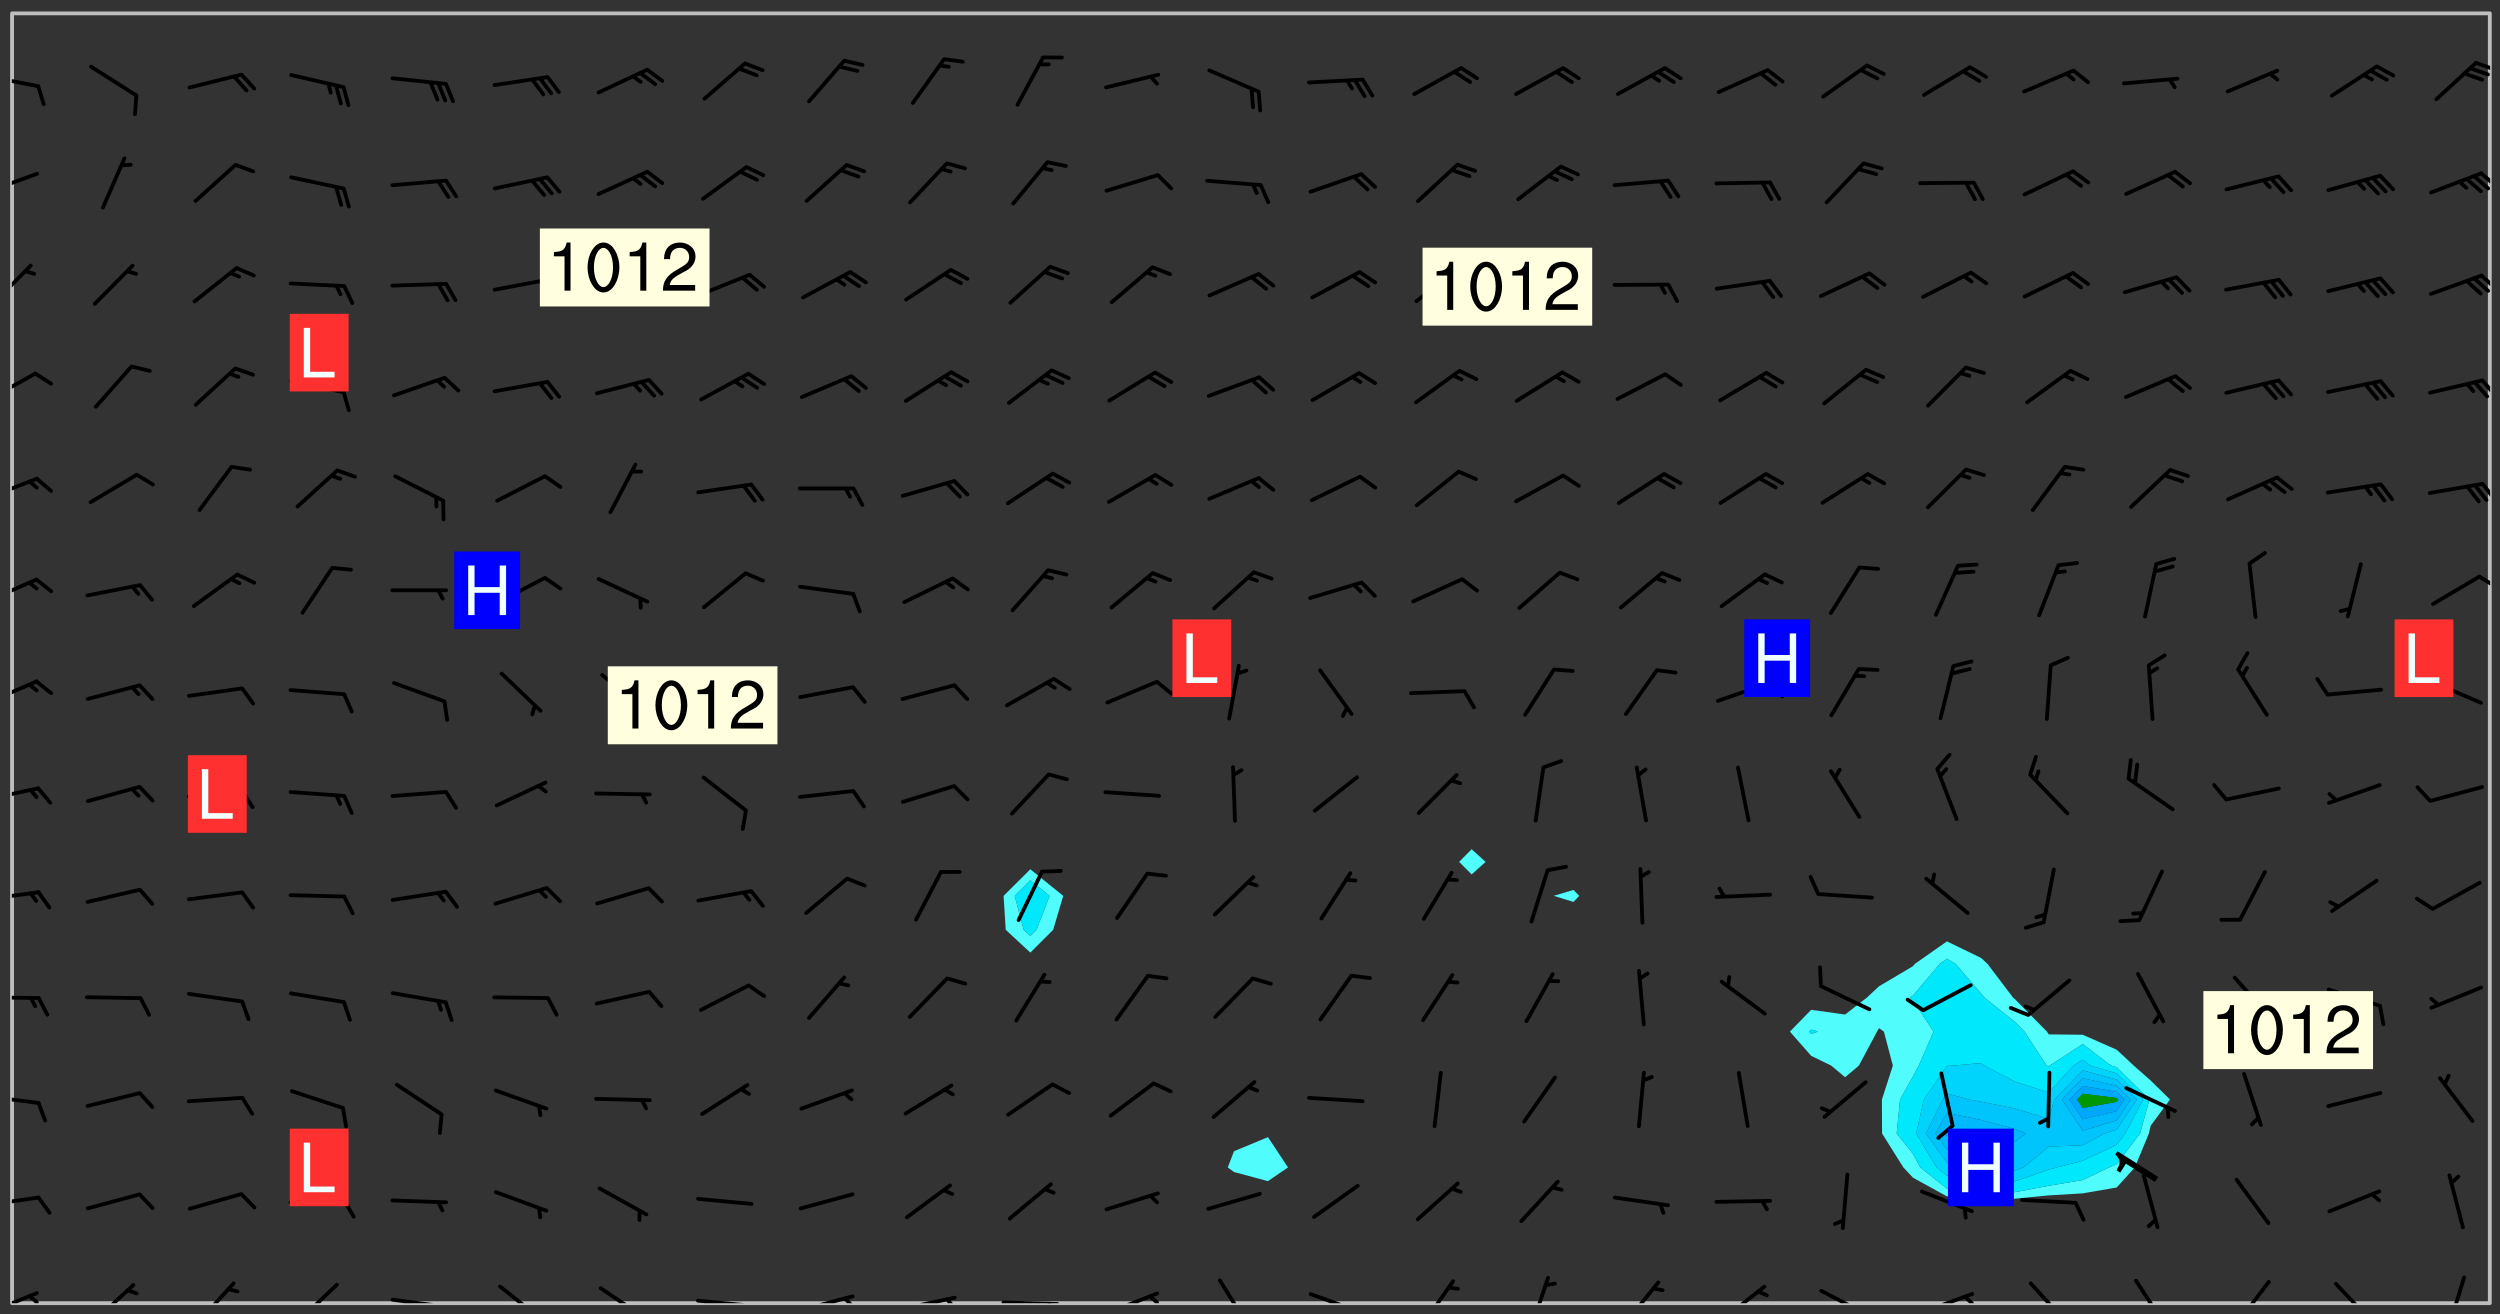 <svg xmlns="http://www.w3.org/2000/svg" role="img" xmlns:xlink="http://www.w3.org/1999/xlink" viewBox="142.45 309.95 326.84 171.84"><rect x="142.45" y="309.95" width="326.84" height="171.84" fill="#333333" stroke="none"/><defs><clipPath id="clip2"><path d="M 144 311.672 L 145 311.672 L 145 480.328 L 144 480.328 Z M 144 311.672"/></clipPath><clipPath id="clip3"><path d="M 144 311.672 L 468 311.672 L 468 480.328 L 144 480.328 Z M 144 311.672"/></clipPath><clipPath id="clip4"><path d="M 467 311.672 L 468 311.672 L 468 480.328 L 467 480.328 Z M 467 311.672"/></clipPath><clipPath id="clip5"><path d="M 144 478 L 148 478 L 148 480.328 L 144 480.328 Z M 144 478"/></clipPath><clipPath id="clip6"><path d="M 146 479 L 148 479 L 148 480.328 L 146 480.328 Z M 146 479"/></clipPath><clipPath id="clip7"><path d="M 154 477 L 161 477 L 161 480.328 L 154 480.328 Z M 154 477"/></clipPath><clipPath id="clip8"><path d="M 168 477 L 174 477 L 174 480.328 L 168 480.328 Z M 168 477"/></clipPath><clipPath id="clip9"><path d="M 181 477 L 187 477 L 187 480.328 L 181 480.328 Z M 181 477"/></clipPath><clipPath id="clip10"><path d="M 193 479 L 201 479 L 201 480.328 L 193 480.328 Z M 193 479"/></clipPath><clipPath id="clip11"><path d="M 199 480 L 201 480 L 201 480.328 L 199 480.328 Z M 199 480"/></clipPath><clipPath id="clip12"><path d="M 207 477 L 214 477 L 214 480.328 L 207 480.328 Z M 207 477"/></clipPath><clipPath id="clip13"><path d="M 220 478 L 228 478 L 228 480.328 L 220 480.328 Z M 220 478"/></clipPath><clipPath id="clip14"><path d="M 233 479 L 241 479 L 241 480.328 L 233 480.328 Z M 233 479"/></clipPath><clipPath id="clip15"><path d="M 246 479 L 255 479 L 255 480.328 L 246 480.328 Z M 246 479"/></clipPath><clipPath id="clip16"><path d="M 252 479 L 255 479 L 255 480.328 L 252 480.328 Z M 252 479"/></clipPath><clipPath id="clip17"><path d="M 260 479 L 268 479 L 268 480.328 L 260 480.328 Z M 260 479"/></clipPath><clipPath id="clip18"><path d="M 266 479 L 268 479 L 268 480.328 L 266 480.328 Z M 266 479"/></clipPath><clipPath id="clip19"><path d="M 273 479 L 281 479 L 281 480.328 L 273 480.328 Z M 273 479"/></clipPath><clipPath id="clip20"><path d="M 279 480 L 281 480 L 281 480.328 L 279 480.328 Z M 279 480"/></clipPath><clipPath id="clip21"><path d="M 286 478 L 294 478 L 294 480.328 L 286 480.328 Z M 286 478"/></clipPath><clipPath id="clip22"><path d="M 292 479 L 294 479 L 294 480.328 L 292 480.328 Z M 292 479"/></clipPath><clipPath id="clip23"><path d="M 301 477 L 306 477 L 306 480.328 L 301 480.328 Z M 301 477"/></clipPath><clipPath id="clip24"><path d="M 313 478 L 321 478 L 321 480.328 L 313 480.328 Z M 313 478"/></clipPath><clipPath id="clip25"><path d="M 319 480 L 320 480 L 320 480.328 L 319 480.328 Z M 319 480"/></clipPath><clipPath id="clip26"><path d="M 328 477 L 333 477 L 333 480.328 L 328 480.328 Z M 328 477"/></clipPath><clipPath id="clip27"><path d="M 342 476 L 346 476 L 346 480.328 L 342 480.328 Z M 342 476"/></clipPath><clipPath id="clip28"><path d="M 354 477 L 360 477 L 360 480.328 L 354 480.328 Z M 354 477"/></clipPath><clipPath id="clip29"><path d="M 367 477 L 374 477 L 374 480.328 L 367 480.328 Z M 367 477"/></clipPath><clipPath id="clip30"><path d="M 380 478 L 388 478 L 388 480.328 L 380 480.328 Z M 380 478"/></clipPath><clipPath id="clip31"><path d="M 393 478 L 401 478 L 401 480.328 L 393 480.328 Z M 393 478"/></clipPath><clipPath id="clip32"><path d="M 399 479 L 401 479 L 401 480.328 L 399 480.328 Z M 399 479"/></clipPath><clipPath id="clip33"><path d="M 407 477 L 413 477 L 413 480.328 L 407 480.328 Z M 407 477"/></clipPath><clipPath id="clip34"><path d="M 421 477 L 426 477 L 426 480.328 L 421 480.328 Z M 421 477"/></clipPath><clipPath id="clip35"><path d="M 434 477 L 440 477 L 440 480.328 L 434 480.328 Z M 434 477"/></clipPath><clipPath id="clip36"><path d="M 447 477 L 453 477 L 453 480.328 L 447 480.328 Z M 447 477"/></clipPath><clipPath id="clip37"><path d="M 462 476 L 465 476 L 465 480.328 L 462 480.328 Z M 462 476"/></clipPath><clipPath id="clip38"><path d="M 144 466 L 148 466 L 148 468 L 144 468 Z M 144 466"/></clipPath><clipPath id="clip39"><path d="M 144 453 L 148 453 L 148 455 L 144 455 Z M 144 453"/></clipPath><clipPath id="clip40"><path d="M 144 440 L 148 440 L 148 441 L 144 441 Z M 144 440"/></clipPath><clipPath id="clip41"><path d="M 144 426 L 148 426 L 148 428 L 144 428 Z M 144 426"/></clipPath><clipPath id="clip42"><path d="M 144 412 L 148 412 L 148 415 L 144 415 Z M 144 412"/></clipPath><clipPath id="clip43"><path d="M 144 398 L 148 398 L 148 403 L 144 403 Z M 144 398"/></clipPath><clipPath id="clip44"><path d="M 144 385 L 148 385 L 148 389 L 144 389 Z M 144 385"/></clipPath><clipPath id="clip45"><path d="M 466 385 L 468 385 L 468 387 L 466 387 Z M 466 385"/></clipPath><clipPath id="clip46"><path d="M 144 372 L 148 372 L 148 376 L 144 376 Z M 144 372"/></clipPath><clipPath id="clip47"><path d="M 466 372 L 468 372 L 468 376 L 466 376 Z M 466 372"/></clipPath><clipPath id="clip48"><path d="M 144 358 L 148 358 L 148 363 L 144 363 Z M 144 358"/></clipPath><clipPath id="clip49"><path d="M 466 359 L 468 359 L 468 362 L 466 362 Z M 466 359"/></clipPath><clipPath id="clip50"><path d="M 144 344 L 147 344 L 147 350 L 144 350 Z M 144 344"/></clipPath><clipPath id="clip51"><path d="M 466 345 L 468 345 L 468 348 L 466 348 Z M 466 345"/></clipPath><clipPath id="clip52"><path d="M 144 332 L 148 332 L 148 336 L 144 336 Z M 144 332"/></clipPath><clipPath id="clip53"><path d="M 466 332 L 468 332 L 468 335 L 466 335 Z M 466 332"/></clipPath><clipPath id="clip54"><path d="M 144 319 L 148 319 L 148 322 L 144 322 Z M 144 319"/></clipPath><clipPath id="clip55"><path d="M 465 317 L 468 317 L 468 320 L 465 320 Z M 465 317"/></clipPath><g id="surface45" clip-path="url(#clip1)"><path fill="#fff" fill-opacity="0" fill-rule="evenodd" d="M 0 0 L 1000 0 L 1000 1000 L 0 1000 Z M 0 0"/><path fill="#d3d3d3" fill-opacity="0" fill-rule="evenodd" d="M162.152 355.867L161.918 356.16 161.977 356.395 162.094 356.566 162.27 356.801 162.562 357.148 162.676 357.207 162.793 357.035 162.852 356.801 163.027 356.625 163.492 356.449 164.191 356.449 164.426 356.742 164.715 357.559 164.773 357.734 164.949 357.965 165.301 358.199 166 358.898 166.172 359.074 166.406 359.422 166.641 359.832 166.93 360.414 167.34 360.879 167.57 361.113 167.805 361.289 167.922 361.52 168.098 361.812 168.27 362.977 168.27 363.211 168.328 363.5 168.387 363.617 168.504 363.734 168.852 364.145 168.969 364.316 169.145 364.492 169.32 364.727 169.438 364.898 169.609 365.25 169.668 365.484 169.902 365.891 170.137 365.832 169.961 366.008 169.902 366.938 169.32 366.938 169.086 366.824 168.738 366.938 168.621 367.055 168.562 367.348 168.504 367.523 168.387 367.695 167.922 367.988 167.863 368.223 167.805 368.336 167.805 368.98 167.863 369.152 167.863 369.562 167.922 369.621 167.922 370.027 167.98 370.434 168.098 370.609 168.156 370.668 168.387 371.309 168.328 371.602 168.328 372.301 168.27 372.883 168.27 373.117 168.211 373.348 168.156 373.699 168.156 375.621 168.211 375.738 168.637 375.738 168.27 375.855 168.246 376.207 169.137 377.375 170.879 377.914 172.219 378.273 172.219 378.812 172.309 379.621 172.844 380.336 174.363 380.605 175.254 380.52 175.344 381.684 175.879 381.863 177.039 381.684 179.094 380.699 180.254 380.336 182.133 380.16 183.828 379.98 183.648 380.699 182.133 380.785 180.883 380.875 180.078 381.145 179.004 381.953 179.273 382.672 179.809 383.57 179.629 384.195 179.363 385.004 179.629 386.082 180.254 386.98 181.059 387.16 182.309 386.98 182.043 387.703 182.141 388.207 182.195 388.5 182.195 388.672 182.254 388.965 182.254 389.371 182.43 389.488 182.781 389.605 183.188 389.605 183.48 389.43 183.594 389.312 183.652 389.195 183.77 388.965 183.828 388.789 184.18 388.324 184.41 388.148 184.586 388.09 184.762 388.148 184.82 388.324 184.938 389.312 184.992 389.781 185.051 389.953 185.168 390.188 185.344 390.246 186.16 390.305 186.449 390.305 186.566 390.539 186.625 390.945 186.684 391.297 186.684 392.402 186.801 392.695 186.918 393.043 187.207 393.742 187.383 394.094 187.965 394.848 188.316 395.023 188.488 395.082 188.957 395.316 189.598 395.781 189.945 396.016 190.238 396.191 190.531 396.246 190.762 396.309 191.578 396.656 191.871 396.832 191.984 397.004 192.336 397.355 192.453 397.531 192.977 398.172 192.977 398.461 193.035 398.812 193.035 399.16 193.094 399.512 193.152 399.801 193.27 399.859 193.441 399.918 193.617 399.918 194.199 400.152 194.375 400.27 194.551 400.559 194.727 400.793 194.84 401.027 195.133 401.258 195.25 401.375 195.25 401.785 195.309 401.84 195.598 402.074 195.832 402.191 195.891 402.309 196.008 402.48 196.066 402.598 196.297 402.832 196.355 403.008 196.59 403.066 196.707 403.125 196.59 403.238 196.531 403.355 196.531 403.473 196.414 403.766 196.297 404.055 196.297 404.637 196.473 404.754 196.59 404.812 196.648 404.93 196.766 405.047 196.879 405.105 197.055 405.453 197.113 405.805 197.172 406.211 197.172 406.387 197.113 406.562 196.996 407.262 196.996 407.434 197.113 407.609 197.406 407.902 197.812 407.902 197.988 408.02 198.105 408.191 198.223 408.484 198.223 408.719 197.695 408.719 197.465 408.484 197.23 408.484 197.055 408.543 196.996 409.242 197.055 409.59 197.172 409.766 197.348 410.176 197.465 410.406 197.754 410.875 197.93 410.93 198.453 410.93 198.688 410.988 199.445 411.629 199.504 411.922 199.504 412.156 199.562 412.215 199.793 412.562 199.793 412.914 199.676 413.086 199.676 413.379 199.969 413.668 200.262 413.844 200.434 413.902 200.727 414.078 201.02 414.195 201.602 414.602 201.891 414.836 202.184 415.012 202.402 415.172 202.418 415.184 202.648 415.359 203.289 415.883 203.465 416.117 203.582 416.293 203.758 416.469 203.871 416.641 203.871 417.281 203.988 417.457 204.457 417.574 205.039 417.691 205.273 417.75 205.504 417.863 205.797 417.98 205.91 418.039 206.496 418.391 206.785 418.562 206.961 418.625 207.137 418.68 207.312 418.738 208.012 419.09 208.301 419.266 208.535 419.32 208.824 419.496 209.059 419.613 209.699 420.02 209.992 420.137 210.164 420.195 210.398 420.254 210.809 420.312 211.039 420.371 211.273 420.488 211.332 420.66 210.922 420.836 211.391 420.895 211.449 421.188 211.562 421.422 211.738 421.477 211.973 421.535 212.148 421.594 212.555 421.711 213.195 421.945 213.312 422.117 213.371 422.352 213.371 422.527 213.312 422.645 213.254 423.051 213.488 423.285 213.605 423.344 213.953 423.461 214.594 423.691 214.77 423.809 215.059 423.926 215.234 424.102 215.469 424.566 216.051 425.672 216.227 425.848 216.574 426.023 216.75 426.141 217.102 426.258 218.148 426.781 218.383 426.84 218.848 426.953 219.141 427.012 219.605 427.188 220.363 427.77 220.598 428.004 220.945 428.469 221.121 428.645 221.41 428.879 222.227 429.578 222.52 429.754 222.809 430.043 223.102 430.219 223.395 430.508 224.09 431.148 224.266 431.324 224.559 431.559 224.848 431.793 225.316 432.082 225.957 432.664 226.305 432.898 226.539 433.191 226.887 433.539 227.238 434.004 228.172 434.996 228.52 435.402 228.637 435.578 228.871 435.637 228.984 435.754 229.629 435.93 229.859 436.043 230.094 436.102 230.387 436.277 230.617 436.395 231.551 437.094 231.957 437.5 232.191 437.676 232.598 437.852 232.832 437.969 233.648 438.316 233.996 438.551 234.23 438.668 234.523 438.957 234.754 439.074 235.512 439.426 235.863 439.598 236.094 439.656 236.387 439.773 236.621 439.832 237.492 440.008 238.309 440.008 238.777 440.238 238.949 440.297 239.824 440.996 240.289 441.113 240.582 441.172 240.758 441.23 240.988 441.289 241.457 441.348 241.805 441.406 242.156 441.465 242.562 441.523 242.855 441.523 243.027 441.582 243.027 441.812 243.203 441.988 243.496 441.988 243.844 442.047 244.195 442.105 244.895 442.223 245.535 442.223 246 441.988 246.293 441.812 246.465 441.695 246.875 441.523 247.164 441.348 248.098 440.883 248.566 440.59 249.09 440.297 249.555 440.125 250.02 439.949 251.07 439.484 251.359 439.367 251.77 439.25 252.059 439.133 252.586 438.957 254.102 438.258 254.684 437.91 254.973 437.852 255.266 437.793 255.613 437.676 256.488 437.445 256.84 437.328 256.953 437.328 257.188 437.27 258.062 437.035 258.297 436.977 259.109 436.977 259.461 436.918 260.277 436.801 260.449 436.742 260.801 436.688 261.094 436.629 261.324 436.57 262.141 436.395 262.316 436.336 262.664 436.336 262.898 436.277 263.363 436.16 264.121 435.988 264.355 435.93 264.703 435.93 265.113 435.812 265.402 435.754 266.688 435.695 266.977 435.695 267.387 435.637 267.617 435.578 267.793 435.578 268.668 435.461 269.074 435.461 269.484 435.344 269.832 435.344 270.184 435.23 271.055 435.172 272.805 435.172 273.852 435.461 274.262 435.578 274.551 435.695 274.902 435.812 275.191 435.93 276.242 436.102 276.531 436.16 276.824 436.16 277.117 436.219 277.289 436.277 277.699 436.336 277.871 436.395 277.988 436.453 278.105 436.453 278.223 436.512 278.574 436.57 278.688 436.57 279.098 436.637 281.02 437.031 282.945 437.426 284.465 437.875 286.16 438.594 288.305 439.398 289.91 438.68 291.34 437.875 292.5 436.797 293.75 436.348 296.785 435.629 298.66 435.27 300.805 433.922 303.039 432.668 305.539 431.41 307.234 430.961 309.02 430.781 310.18 430.512 310.805 431.051 312.145 430.781 312.859 429.793 313.844 428.449 314.289 428.27 315.094 427.91 316.969 427.371 318.754 426.922 320.004 426.652 321.164 426.562 322.863 426.473 324.824 426.203 326.074 426.113 326.613 426.113 327.238 426.023 328.129 426.023 330.273 425.844 332.684 425.664 335.273 425.574 336.969 425.754 338.578 425.844 340.008 426.203 341.168 426.922 343.043 427.91 344.203 429.438 344.469 430.152 345.098 430.242 345.453 431.141 345.988 431.68 346.523 433.207 347.598 433.566 348.133 433.566 347.328 434.102 347.418 435.809 348.133 438.504 349.023 439.309 349.918 440.297 350.633 441.555 352.418 442.094 353.938 441.914 354.293 443.258 355.902 442.453 356.883 441.914 357.152 442.184 357.469 441.969 357.688 441.824 358.488 442.273 358.938 441.914 359.293 441.914 359.828 441.645 360.367 440.926 360.902 440.656 361.527 439.668 362.688 440.117 363.527 440.488 364.922 441.105 366.617 440.926 368.223 440.926 370.008 441.016 370.188 439.309 370.723 437.965 371.527 438.234 372.02 439.082 372.422 439.488 372.332 440.027 372.332 440.387 373.047 440.836 373.758 440.566 375.188 440.566 375.547 441.555 375.992 442.812 376.707 444.156 377.957 444.785 379.652 445.414 380.367 445.234 380.547 444.695 381.527 444.605 381.977 444.965 382.062 446.223 381.797 446.852 381.262 447.031 381.262 447.57 381.977 448.555 382.242 449.094 383.227 450.082 384.027 451.16 383.762 451.52 383.672 452.418 383.047 454.75 382.691 456.816 382.602 458.609 382.422 459.328 382.332 459.867 382.332 461.305 381.352 463.188 380.992 464.895 380.457 465.793 379.652 466.961 379.387 467.5 381.441 468.754 381.527 469.113 381.172 469.652 381.082 469.473 381.082 470.281 381.172 471.719 380.727 472.434 379.652 472.527 379.387 473.242 379.922 474.141 380.727 474.859 381.887 475.668 383.227 475.938 383.672 476.297 383.316 476.746 381.527 476.656 380.277 476.207 379.562 475.488 378.938 475.398 378.762 478.988 378.574 480.297 467.934 480.297 467.934 311.703 412.664 311.703 412.664 360.785 413.426 360.91 416.715 361.453 418.738 364.289 418.738 367.043 421.09 367.375 423.438 367.707 427.488 367.707 426.109 371.867 424.086 372.574 422.062 373.277 421.52 373.621 418.926 375.238 418.738 375.355 416.715 373.277 415.984 370.535 413.312 368.457 411.938 364.957 411.871 364.875 409.914 362.203 412.664 360.785 412.664 311.703 294.422 311.703 294.422 403.117 294.539 403.148 294.672 403.16 294.746 403.234 294.852 403.281 294.941 403.34 295.027 403.398 295.117 403.457 295.414 403.754 295.473 403.844 295.504 403.961 295.531 404.078 295.547 404.215 295.516 404.332 295.457 404.422 295.398 404.508 295.355 404.613 295.309 404.715 295.281 404.836 295.281 404.98 295.457 405.25 295.605 405.398 295.68 405.484 295.754 405.559 295.797 405.664 295.859 405.754 295.918 405.84 295.961 405.945 296.02 406.035 296.066 406.137 296.109 406.242 296.168 406.328 296.285 406.508 296.359 406.582 296.422 406.668 296.48 406.758 296.523 406.863 296.582 406.953 296.641 407.039 296.703 407.129 296.762 407.219 296.805 407.32 296.922 407.5 296.996 407.574 297.055 407.66 297.129 407.734 297.219 407.793 297.324 407.84 297.473 407.84 297.605 407.824 297.738 407.84 297.84 407.793 297.914 407.719 297.961 407.617 297.945 407.484 297.945 407.336 297.898 407.23 297.871 407.113 297.824 407.012 297.797 406.891 297.754 406.789 297.691 406.699 297.648 406.598 297.605 406.492 297.574 406.375 297.559 406.242 297.547 406.105 297.633 406.047 297.691 405.961 297.812 405.93 297.855 406.035 297.871 406.168 297.871 406.285 297.93 406.387 297.988 406.477 298.078 406.535 298.227 406.684 298.285 406.773 298.328 406.879 298.316 406.98 298.402 407.039 298.508 407.086 298.594 407.145 298.684 407.203 298.758 407.277 298.641 407.305 298.535 407.352 298.449 407.41 298.375 407.484 298.316 407.574 298.254 407.66 298.227 407.781 298.18 407.883 298.137 407.988 298.105 408.105 298.094 408.238 298.078 408.371 298.078 408.52 298.105 408.637 298.152 408.742 298.195 408.844 298.254 408.934 298.328 409.008 298.418 409.066 298.492 409.141 298.582 409.199 298.641 409.289 298.684 409.395 298.73 409.496 298.848 409.527 298.98 409.543 299.129 409.543 299.246 409.512 299.352 409.555 299.395 409.66 299.441 409.762 299.469 409.883 299.5 410 299.527 410.117 299.559 410.238 299.586 410.355 299.691 410.398 299.793 410.445 299.926 410.43 300.074 410.578 300.137 410.664 300.211 410.738 300.281 410.812 300.371 410.875 300.477 410.918 300.578 410.961 300.695 410.992 300.832 411.008 300.949 410.977 301.023 410.902 301.051 410.785 301.039 410.652 301.008 410.531 300.98 410.414 301.023 410.309 301.141 410.309 301.23 410.371 301.348 410.398 301.496 410.398 301.629 410.414 301.777 410.414 301.91 410.43 302.043 410.414 302.191 410.414 302.324 410.398 302.457 410.387 302.594 410.398 302.711 410.371 302.844 410.355 303.035 410.297 302.977 410.473 302.961 410.605 302.934 410.727 302.918 410.859 302.859 410.945 302.727 410.961 302.621 411.008 302.516 411.051 302.398 411.082 302.281 411.109 302.016 411.141 301.867 411.141 301.734 411.156 301.66 411.23 301.719 411.316 301.867 411.465 301.984 411.645 302.059 411.715 302.148 411.777 302.238 411.836 302.324 411.895 302.414 411.953 302.516 411.996 302.621 412.059 302.727 412.102 302.812 412.16 302.918 412.207 303.02 412.25 303.199 412.367 303.258 412.457 303.215 412.559 303.168 412.664 303.184 412.797 303.406 413.02 303.465 413.109 303.508 413.211 303.539 413.332 303.582 413.434 303.598 413.566 303.629 413.684 303.641 413.82 303.672 413.938 303.82 414.086 303.922 414.129 304.027 414.172 304.145 414.203 304.277 414.219 304.414 414.234 304.531 414.234 304.648 414.203 304.738 414.145 304.781 414.039 304.828 413.938 304.871 413.832 304.902 413.715 304.914 413.582 304.914 413.434 304.902 413.301 304.887 413.168 304.855 413.051 304.812 412.945 304.766 412.84 304.723 412.738 304.68 412.633 304.664 412.5 304.68 412.367 304.707 412.25 304.738 412.133 304.766 412.012 304.812 411.91 304.902 411.852 304.988 411.789 305.062 411.715 305.152 411.656 305.375 411.434 305.434 411.348 305.508 411.273 305.625 411.094 305.684 411.008 305.684 410.859 305.609 410.785 305.508 410.738 305.402 410.695 305.301 410.652 305.242 410.562 305.195 410.457 305.168 410.34 305.258 410.281 305.375 410.25 305.477 410.207 305.656 410.09 305.805 409.941 305.816 409.809 305.805 409.703 305.715 409.645 305.582 409.66 305.434 409.66 305.301 409.676 305.168 409.66 305.047 409.629 304.961 409.57 304.887 409.496 304.828 409.406 304.766 409.32 304.648 409.141 304.59 409.055 304.621 408.934 304.707 408.875 304.828 408.844 304.887 408.758 304.887 408.637 304.855 408.52 304.797 408.43 304.738 408.344 304.691 408.238 304.664 408.121 304.648 407.988 304.707 407.898 304.781 407.824 304.871 407.766 304.988 407.586 305.062 407.512 305.121 407.426 305.27 407.277 305.391 407.246 305.523 407.23 305.656 407.246 305.73 407.32 305.773 407.426 305.789 407.559 305.758 407.676 305.641 407.707 305.508 407.719 305.359 407.867 305.316 407.973 305.27 408.074 305.242 408.195 305.211 408.312 305.211 408.461 305.242 408.578 305.285 408.684 305.344 408.773 305.418 408.844 305.492 408.918 305.609 408.949 305.73 408.977 305.848 408.949 305.98 408.934 306.098 408.934 306.188 408.992 306.262 409.066 306.309 409.172 306.367 409.258 306.469 409.305 306.602 409.32 306.707 409.363 306.793 409.422 306.781 409.527 306.707 409.602 306.527 409.719 306.469 409.809 306.379 409.867 306.309 409.941 306.234 410.016 306.172 410.105 306.145 410.223 306.129 410.355 306.145 410.488 306.129 410.621 306.129 410.77 306.145 410.902 306.172 411.02 306.203 411.141 306.277 411.215 306.367 411.273 306.453 411.332 306.543 411.391 306.66 411.422 306.66 411.508 306.559 411.555 306.469 411.613 306.203 411.645 306.086 411.672 305.938 411.672 305.832 411.715 305.73 411.762 305.672 411.852 305.609 412.086 305.598 412.219 305.566 412.34 305.551 412.473 305.551 412.766 305.539 412.898 305.551 413.035 305.566 413.168 305.699 413.184 305.832 413.195 305.953 413.227 306.039 413.285 306.113 413.359 306.16 413.465 306.203 413.566 306.219 413.699 306.219 414.145 306.203 414.277 306.203 414.723 306.234 414.988 306.262 415.105 306.277 415.238 306.309 415.355 306.395 415.566 306.426 415.832 306.426 415.98 306.395 416.098 306.367 416.215 306.336 416.336 306.309 416.453 306.277 416.57 306.246 416.691 306.234 416.824 306.219 416.957 306.309 417.016 306.426 416.984 306.527 417 306.574 417.105 306.543 417.371 306.543 417.812 306.5 417.918 306.453 418.023 306.41 418.125 306.367 418.23 306.309 418.316 306.277 418.438 306.234 418.555 306.203 418.672 306.188 418.805 306.203 418.938 306.262 419.027 306.367 419.074 306.453 419.133 306.512 419.219 306.5 419.355 306.469 419.473 306.426 419.574 306.426 420.02 306.41 420.152 306.41 420.301 306.379 420.418 306.336 420.523 306.309 420.641 306.262 420.746 306.219 420.848 306.188 420.969 306.16 421.086 306.129 421.219 306.098 421.336 306.07 421.453 306.027 421.559 305.996 421.676 305.965 421.797 305.953 421.93 305.938 422.062 305.938 422.359 305.965 422.477 305.965 422.625 306.012 423.023 306.039 423.141 306.098 423.23 306.219 423.262 306.367 423.262 306.5 423.246 306.559 423.336 306.559 423.453 306.5 423.543 306.41 423.602 306.309 423.645 306.203 423.691 306.113 423.75 306.027 423.809 305.891 423.824 305.773 423.793 305.641 423.777 305.539 423.824 305.477 423.91 305.465 424.047 305.449 424.18 305.418 424.297 305.391 424.414 305.375 424.547 305.344 424.668 305.344 424.965 305.359 425.098 305.391 425.215 305.391 425.363 305.402 425.496 305.402 425.645 305.375 425.762 305.328 425.863 305.301 425.984 305.27 426.102 305.211 426.191 305.137 426.266 305.035 426.309 304.93 426.355 304.812 426.383 304.691 426.414 304.59 426.367 304.648 426.281 304.754 426.234 304.781 426.117 304.812 426 304.84 425.879 304.871 425.762 304.871 425.613 304.887 425.48 304.855 425.363 304.812 425.258 304.707 425.273 304.633 425.348 304.531 425.391 304.441 425.453 304.367 425.527 304.324 425.629 304.309 425.762 304.277 425.879 304.25 426 304.219 426.117 304.191 426.234 304.16 426.355 304.133 426.473 304.102 426.59 304.059 426.695 303.969 426.754 303.879 426.754 303.762 426.723 303.73 426.637 303.746 426.5 303.715 426.383 303.715 426.234 303.703 426.102 303.703 425.953 303.641 425.719 303.613 425.598 303.57 425.496 303.523 425.391 303.465 425.305 303.406 425.215 303.363 425.109 303.301 425.023 303.152 424.875 303.082 424.801 302.977 424.754 302.871 424.711 302.77 424.668 302.473 424.371 302.383 424.297 302.297 424.238 302.191 424.195 302.102 424.133 302.016 424.074 301.91 424.031 301.82 423.973 301.734 423.91 301.66 423.84 301.555 423.793 301.469 423.734 301.363 423.691 301.273 423.629 301.172 423.586 301.066 423.543 300.98 423.484 300.875 423.438 300.77 423.395 300.668 423.348 300.578 423.289 300.477 423.246 300.371 423.203 300.281 423.141 300.164 423.113 300.031 423.098 299.898 423.113 299.75 423.113 299.617 423.129 299.5 423.098 299.41 423.039 299.336 422.965 299.246 422.906 299.145 422.859 298.996 422.859 298.875 422.832 298.773 422.789 298.699 422.715 298.582 422.535 298.492 422.477 298.391 422.434 298.301 422.371 298.195 422.328 298.105 422.27 298.02 422.211 297.914 422.164 297.855 422.078 297.797 421.988 297.754 421.883 297.707 421.781 297.633 421.707 297.547 421.648 297.473 421.574 297.383 421.516 297.16 421.293 297.117 421.188 297.086 420.922 297.191 420.879 297.336 420.879 297.441 420.922 297.516 420.996 297.605 421.055 297.691 421.113 297.797 421.16 297.887 421.219 298.035 421.367 298.105 421.441 298.254 421.59 298.316 421.676 298.391 421.75 298.477 421.809 298.551 421.883 298.641 421.945 298.73 422.004 298.816 422.062 299.086 422.238 299.188 422.285 299.293 422.328 299.395 422.371 299.441 422.297 299.5 422.211 299.574 422.137 299.645 422.062 299.75 422.105 299.824 422.18 299.883 422.27 299.926 422.371 299.973 422.477 300.016 422.582 300.137 422.609 300.254 422.582 300.328 422.492 300.371 422.387 300.43 422.297 300.504 422.223 300.609 422.18 300.727 422.152 300.859 422.164 300.949 422.223 301.098 422.371 301.156 422.461 301.199 422.566 301.246 422.668 301.289 422.773 301.332 422.875 301.438 422.922 301.543 422.965 301.676 422.98 301.762 422.922 301.82 422.832 301.895 422.758 302 422.715 302.117 422.742 302.223 422.789 302.324 422.832 302.43 422.875 302.531 422.922 302.711 423.039 302.711 423.156 302.695 423.289 302.711 423.422 302.727 423.559 302.785 423.645 302.887 423.691 303.008 423.719 303.125 423.75 303.273 423.75 303.391 423.719 303.449 423.629 303.629 423.512 303.688 423.422 303.762 423.348 303.82 423.262 303.938 423.082 304.117 422.965 304.234 422.996 304.324 423.055 304.367 423.129 304.352 423.262 304.352 423.379 304.441 423.438 304.59 423.438 304.723 423.422 304.855 423.41 305.121 423.379 305.227 423.336 305.344 423.305 305.465 423.277 305.539 423.203 305.609 423.129 305.672 423.039 305.656 422.934 305.609 422.832 305.508 422.789 305.402 422.773 305.285 422.801 305.02 422.832 304.871 422.832 304.797 422.758 304.707 422.699 304.59 422.668 304.473 422.641 304.34 422.625 304.191 422.625 304.059 422.641 303.762 422.641 303.656 422.594 303.508 422.445 303.465 422.344 303.406 422.254 303.629 422.031 303.715 421.973 303.82 421.93 303.938 421.898 304.07 421.883 304.203 421.898 304.34 421.914 304.441 421.957 304.574 421.945 304.664 421.883 304.766 421.84 304.828 421.75 304.781 421.648 304.691 421.59 304.574 421.559 304.473 421.516 304.414 421.426 304.352 421.336 304.352 421.219 304.367 421.086 304.473 421.039 304.547 420.969 304.547 420.848 304.457 420.789 304.426 420.672 304.516 420.613 304.59 420.539 304.633 420.434 304.691 420.344 304.738 420.242 304.754 420.109 304.754 419.961 304.707 419.855 304.664 419.754 304.574 419.695 304.441 419.68 304.34 419.637 304.203 419.621 304.086 419.59 303.641 419.59 303.508 419.574 303.375 419.562 303.242 419.547 303.125 419.516 302.977 419.516 302.844 419.5 302.711 419.488 302.445 419.457 302.324 419.414 302.238 419.355 302.164 419.281 302.164 419.133 302.176 419 302.281 418.953 302.383 418.91 302.516 418.895 302.668 418.895 302.801 418.879 303.094 418.879 303.215 418.91 303.316 418.953 303.406 419.012 303.641 419.074 303.762 419.027 303.852 418.969 303.953 418.926 304.086 418.91 304.191 418.953 304.293 419 304.426 419.012 304.547 418.984 304.691 418.984 304.812 418.953 304.93 418.926 305.035 418.879 305.109 418.805 305.195 418.746 305.344 418.598 305.402 418.512 305.449 418.406 305.477 418.289 305.492 418.184 305.391 418.141 305.301 418.082 305.184 418.051 305.078 418.008 304.988 417.945 304.914 417.859 304.84 417.785 304.738 417.742 304.633 417.695 304.531 417.652 304.473 417.562 304.426 417.461 304.34 417.25 304.277 417.164 304.219 417.074 304.145 417 304.059 416.941 303.789 416.941 303.672 416.973 303.582 417.031 303.48 417.074 303.348 417.09 303.242 417.074 303.215 416.957 303.152 416.867 303.035 416.836 302.934 416.793 302.785 416.645 302.754 416.527 302.738 416.422 302.812 416.348 302.992 416.23 303.109 416.203 303.227 416.172 303.363 416.188 303.465 416.23 303.57 416.273 303.672 416.32 303.777 416.363 303.895 416.395 304.027 416.41 304.145 416.438 304.277 416.453 304.383 416.438 304.473 416.379 304.398 416.305 304.293 416.262 304.219 416.188 304.145 416.098 303.996 415.949 303.91 415.891 303.82 415.832 303.746 415.758 303.656 415.699 303.555 415.652 303.434 415.625 303.332 415.578 303.227 415.535 303.109 415.504 303.008 415.461 302.887 415.43 302.738 415.43 302.621 415.461 302.516 415.504 302.43 415.566 302.25 415.684 302.164 415.742 302.074 415.801 301.969 415.848 301.883 415.906 301.777 415.949 301.676 415.992 301.57 416.039 301.496 416.113 301.438 416.203 301.379 416.289 301.332 416.395 301.273 416.48 301.199 416.555 301.066 416.543 300.949 416.512 300.832 416.512 300.758 416.586 300.668 416.645 300.594 416.719 300.504 416.777 300.418 416.836 300.312 416.883 300.211 416.926 300.074 416.941 299.973 416.898 299.824 416.75 299.719 416.703 299.633 416.703 299.527 416.75 299.426 416.793 299.305 416.824 299.188 416.793 299.113 416.719 299.113 416.602 299.145 416.48 299.219 416.41 299.277 416.32 299.352 416.246 299.469 416.215 299.574 416.172 299.867 416.172 300 416.156 300.137 416.141 300.238 416.098 300.328 416.039 300.43 415.992 300.52 415.934 300.652 415.922 300.742 415.98 300.875 415.992 300.965 415.934 301.051 415.875 301.156 415.832 301.246 415.773 301.332 415.711 301.422 415.652 301.57 415.504 301.629 415.418 301.688 415.328 301.793 415.285 301.926 415.27 302.043 415.297 302.164 415.328 302.223 415.27 302.281 415.18 302.312 414.914 302.34 414.797 302.445 414.809 302.578 414.824 302.68 414.781 302.77 414.723 302.828 414.633 302.902 414.559 302.961 414.469 303.008 414.367 303.02 414.234 303.008 414.102 302.961 413.996 302.812 413.848 302.754 413.758 302.695 413.672 302.652 413.566 302.652 413.121 302.668 412.988 302.668 412.84 302.68 412.707 302.621 412.648 302.531 412.707 302.43 412.664 302.25 412.547 302.164 412.488 302.102 412.398 302.043 412.309 301.969 412.234 301.883 412.176 301.762 412.207 301.66 412.219 301.555 412.266 301.469 412.324 301.363 412.367 301.215 412.516 301.125 412.574 301.039 412.633 300.949 412.695 300.844 412.738 300.711 412.754 300.711 412.633 300.816 412.59 300.934 412.559 301.008 412.488 301.051 412.383 301.051 412.234 301.023 412.117 300.875 411.969 300.742 411.953 300.594 411.953 300.477 411.984 300.371 412.027 300.27 412.07 300.18 412.133 300.062 412.16 299.988 412.086 300 411.953 299.957 411.852 299.914 411.746 299.824 411.688 299.707 411.715 299.586 411.746 299.469 411.777 299.367 411.82 299.246 411.852 299.145 411.895 299.039 411.938 298.949 411.996 298.848 412.012 298.848 411.895 298.863 411.762 298.805 411.672 298.73 411.715 298.582 411.863 298.523 411.953 298.449 412.027 298.402 412.133 298.359 412.234 298.285 412.309 298.227 412.398 298.152 412.473 298.094 412.559 298.02 412.633 297.93 412.695 297.855 412.766 297.781 412.84 297.68 412.855 297.547 412.871 297.441 412.828 297.441 412.707 297.59 412.559 297.633 412.457 297.691 412.367 297.738 412.266 297.781 412.16 297.84 412.07 297.871 411.953 297.914 411.852 297.945 411.73 297.973 411.613 298.02 411.508 298.062 411.406 298.105 411.301 298.18 411.23 298.27 411.168 298.359 411.109 298.461 411.066 298.758 411.066 299.023 411.035 299.129 410.992 299.055 410.918 298.938 410.887 298.832 410.844 298.742 410.785 298.641 410.738 298.551 410.68 298.449 410.637 298.344 410.594 298.254 410.531 298.168 410.473 298.062 410.43 297.961 410.387 297.84 410.355 297.723 410.324 297.621 410.281 297.5 410.25 297.398 410.207 297.309 410.148 297.266 410.043 297.25 409.91 297.352 409.867 297.484 409.852 297.621 409.867 297.754 409.852 297.855 409.809 297.914 409.719 297.93 409.613 297.84 409.555 297.766 409.48 297.664 409.438 297.574 409.379 297.426 409.23 297.383 409.125 297.367 408.992 297.367 408.699 297.309 408.609 297.219 408.551 297.145 408.477 297.102 408.371 297.07 408.254 297.012 408.164 296.938 408.09 296.82 408.062 296.746 407.988 296.656 407.93 296.566 407.867 296.48 407.809 296.406 407.734 296.348 407.648 296.301 407.543 296.215 407.484 296.066 407.336 295.871 407.277 295.738 407.293 295.637 407.336 295.562 407.41 295.516 407.512 295.473 407.617 295.414 407.707 295.355 407.793 295.059 408.09 294.969 408.148 294.883 408.148 294.82 408.062 294.777 407.957 294.809 407.84 294.867 407.75 294.895 407.633 294.883 407.5 294.793 407.438 294.688 407.484 294.57 407.512 294.453 407.543 294.184 407.719 294.082 407.766 293.965 407.793 293.859 407.84 293.77 407.898 293.668 407.941 293.609 407.855 293.562 407.75 293.578 407.617 293.625 407.512 293.695 407.438 293.77 407.367 293.828 407.277 293.828 407.129 293.785 407.023 293.547 407.023 293.445 407.07 293.414 407.188 293.387 407.305 293.355 407.426 293.281 407.469 293.148 407.484 293.074 407.438 293.031 407.336 292.988 407.23 292.941 407.129 292.898 407.023 292.777 407.055 292.676 407.098 292.543 407.113 292.426 407.145 292.32 407.188 292.23 407.246 292.129 407.293 292.008 407.32 291.875 407.336 291.773 407.293 291.715 407.203 291.668 407.098 291.625 406.996 291.582 406.891 291.582 406.773 291.641 406.684 291.727 406.625 291.906 406.508 292.008 406.461 292.113 406.418 292.219 406.359 292.32 406.316 292.41 406.254 292.512 406.211 292.617 406.152 292.719 406.105 292.809 406.047 292.914 406.004 293.016 405.961 293.105 405.898 293.207 405.855 293.344 405.84 293.461 405.871 293.562 405.914 293.684 405.945 293.785 405.988 293.891 406.035 293.992 406.078 294.098 406.121 294.199 406.168 294.305 406.211 294.406 406.254 294.512 406.301 294.598 406.359 294.703 406.402 294.82 406.434 294.926 406.477 295.027 406.523 295.117 406.582 295.223 406.625 295.324 406.668 295.43 406.715 295.547 406.742 295.648 406.789 295.77 406.816 295.918 406.816 296.004 406.758 296.02 406.656 296.078 406.566 296.051 406.449 295.977 406.375 295.859 406.195 295.785 406.121 295.695 406.047 295.516 405.93 295.43 405.871 295.324 405.828 295.223 405.781 294.953 405.605 294.895 405.516 294.82 405.441 294.762 405.352 294.719 405.25 294.688 405.133 294.672 404.996 294.672 404.434 294.66 404.301 294.645 404.168 294.613 404.051 294.598 403.918 294.586 403.785 294.555 403.664 294.332 403.441 294.273 403.355 294.258 403.25 294.289 403.133 294.422 403.117 294.422 311.703 172.992 311.703 172.992 313.156 172.934 313.391 172.582 314.441 172.41 314.965 172.293 315.312 172.117 315.723 172 315.895 171.766 316.188 171.535 316.246 171.184 316.246 171.066 316.305 170.836 316.711 170.836 317.004 170.953 317.18 171.184 317.41 171.301 317.645 171.941 318.402 172.234 318.867 172.41 319.102 172.641 319.453 172.875 319.801 173.516 320.617 173.691 321.082 173.863 321.492 173.98 322.188 174.156 322.656 174.273 324.055 174.332 324.52 174.332 325.395 174.449 326.441 174.449 331.223 174.391 331.688 174.039 332.969 173.863 333.492 173.75 333.902 173.398 334.832 172.934 336 172.699 336.582 172.582 336.758 172.41 337.105 172.234 337.512 171.883 338.328 171.824 338.621 171.711 338.914 171.594 339.203 171.535 339.379 171.418 340.254 171.359 340.66 171.301 340.777 171.242 340.953 171.184 341.125 170.953 341.652 170.836 341.824 170.836 342.059 170.719 342.293 170.66 342.465 170.484 343.051 170.484 343.34 170.426 343.516 170.426 343.809 170.367 343.922 170.309 344.449 170.309 344.621 170.254 344.855 170.254 347.477 170.078 348.293 169.961 348.469 169.785 348.703 169.668 348.875 169.555 349.109 168.969 350.043 168.738 350.332 168.445 350.797 168.27 351.031 167.98 351.383 167.629 352.082 167.516 352.312 167.34 352.723 167.164 352.953 166.758 353.48 165.941 354.18 165.648 354.352 165.359 354.586 165.184 354.703 165.008 354.879 164.484 355.285 163.957 355.461 163.785 355.637 163.551 355.691 162.91 355.867 162.152 355.867M174.363 386.891L173.289 387.34 173.648 388.234 174.898 387.52 175.344 386.98 174.363 386.891"/><path fill="#d3d3d3" fill-opacity="0" fill-rule="evenodd" d="M201.508 416.598L200.613 416.598 201.062 417.227 202.043 417.586 202.848 417.496 203.293 416.508 203.117 416.598 202.402 416.242 201.508 416.598M356.129 475.668L356.07 475.145 356.07 474.852 356.184 474.559 356.242 474.328 356.711 473.859 356.824 473.859 356.941 473.746 357.059 473.688 357.234 473.688 357.469 473.629 357.816 473.629 358.051 473.688 358.168 473.746 358.398 473.918 358.457 474.094 358.574 474.676 358.574 474.969 358.457 475.145 358.285 475.434 358.109 475.609 357.582 476.133 357.352 476.367 357.234 476.426 357.059 476.426 356.941 476.367 356.535 476.074 356.359 475.957 356.242 475.898 356.184 475.785 356.129 475.668M362.77 464.711L362.711 464.539 362.711 463.43 362.77 463.258 362.945 463.199 363.117 463.141 363.293 463.141 363.527 463.082 363.645 463.141 363.703 463.84 363.645 464.012 363.527 464.188 363.41 464.246 363.176 464.77 363.062 464.828 362.828 464.828 362.77 464.711M372.383 450.32L372.266 450.145 372.266 449.445 372.559 448.57 372.676 448.398 372.852 448.047 372.965 447.816 373.082 447.523 373.434 446.766 373.551 446.535 373.723 446.301 373.898 446.301 374.016 446.242 374.656 446.242 374.773 446.301 375.008 446.535 375.18 446.648 375.531 446.941 375.648 447.059 375.762 447.234 375.762 447.348 375.879 447.406 375.996 447.523 375.996 448.223 375.938 448.398 375.938 448.629 375.879 448.805 375.531 449.855 375.414 450.086 375.297 450.32 375.18 450.379 374.949 450.613 374.309 450.902 373.434 450.902 373.023 450.785 372.383 450.32"/><path fill="none" stroke="#bebebe" stroke-linecap="round" stroke-linejoin="round" stroke-miterlimit="10" stroke-width=".5" d="M 431.957 354.305 L 108.027 354.305 L 108.027 185.68 L 431.957 185.68 L 431.957 354.305" transform="matrix(1 0 0 -1 36 666)"/><g clip-path="url(#clip2)"><path fill="#fff" fill-opacity="0" fill-rule="evenodd" d="M 144 475.891 L 144 480.328 L 144.004 480.328 L 144 480.328 L 144 311.672 L 144.004 311.672 L 144 311.672 L 144 475.891"/></g><g clip-path="url(#clip3)"><path fill="#fff" fill-opacity="0" fill-rule="evenodd" d="M 144.004 480.328 L 144.004 311.672 L 277.152 311.672 L 277.152 423.594 L 273.656 427.07 L 273.934 431.508 L 277.152 434.492 L 280.137 431.508 L 281.453 427.07 L 277.152 423.594 L 277.152 311.672 L 308.219 311.672 L 308.219 458.613 L 303.781 460.457 L 302.961 462.574 L 303.781 463.18 L 308.219 464.367 L 310.836 462.574 L 308.219 458.613 L 308.219 311.672 L 334.848 311.672 L 334.848 420.973 L 333.207 422.629 L 334.848 424.273 L 336.672 422.629 L 334.848 420.973 L 334.848 311.672 L 348.164 311.672 L 348.164 426.293 L 345.57 427.07 L 348.164 427.863 L 348.918 427.07 L 348.164 426.293 L 348.164 311.672 L 396.984 311.672 L 396.984 433.023 L 392.816 435.945 L 392.547 436.262 L 388.109 438.891 L 386.504 440.383 L 383.672 442.586 L 379.234 441.969 L 376.453 444.82 L 379.234 447.984 L 381.852 449.262 L 383.672 450.781 L 385.473 449.262 L 387.844 444.82 L 388.109 444.371 L 388.742 444.82 L 389.914 449.262 L 388.484 453.699 L 388.504 458.137 L 391.285 462.574 L 392.547 463.918 L 396.984 466.355 L 401.426 466.531 L 405.863 466.664 L 410.301 466.23 L 414.738 465.965 L 419.18 465.199 L 421.551 462.574 L 423.387 458.137 L 423.617 457.129 L 426.148 453.699 L 423.617 451.211 L 421.41 449.262 L 419.18 447.184 L 414.738 445.23 L 410.301 445.18 L 410.059 444.82 L 405.863 440.562 L 405.637 440.383 L 402.277 435.945 L 401.426 435.172 L 396.984 433.023 L 396.984 311.672 L 467.996 311.672 L 467.996 480.328 L 144.004 480.328"/></g><path fill="#50fcfc" fill-rule="evenodd" d="M 273.934 431.508 L 273.656 427.07 L 277.152 423.594 L 277.152 425.035 L 275.109 427.07 L 276.281 431.508 L 277.152 432.312 L 277.957 431.508 L 279.668 427.07 L 277.152 425.035 L 277.152 423.594 L 281.453 427.07 L 280.137 431.508 L 277.152 434.492 L 273.934 431.508"/><path fill="#00e8fc" fill-rule="evenodd" d="M 276.281 431.508 L 275.109 427.07 L 277.152 425.035 L 279.668 427.07 L 277.957 431.508 L 277.152 432.312 L 276.281 431.508"/><path fill="#50fcfc" fill-rule="evenodd" d="M303.781 463.18L302.961 462.574 303.781 460.457 308.219 458.613 310.836 462.574 308.219 464.367 303.781 463.18M334.848 424.273L333.207 422.629 334.848 420.973 336.672 422.629 334.848 424.273M348.164 427.863L345.57 427.07 348.164 426.293 348.918 427.07 348.164 427.863M379.234 447.984L376.453 444.82 379.234 441.969 379.234 444.543 378.961 444.82 379.234 445.133 380.117 444.82 379.234 444.543 379.234 441.969 383.672 442.586 386.504 440.383 388.109 438.891 392.547 436.262 392.816 435.945 396.984 433.023 396.984 435.293 396.059 435.945 392.547 440.105 392.125 440.383 392.547 440.758 395.238 444.82 393.301 449.262 392.547 450.68 390.852 453.699 390.414 458.137 392.547 460.809 393.492 462.574 396.984 465.344 401.426 465.668 405.863 465.816 410.301 464.969 414.738 464.227 418.188 462.574 419.18 462.16 422.23 458.137 423.461 453.699 419.18 449.48 418.438 449.262 414.738 446.449 410.406 449.262 410.301 449.375 410.023 449.262 407.121 444.82 405.863 443.543 401.902 440.383 401.426 439.809 398.094 435.945 396.984 435.293 396.984 433.023 401.426 435.172 402.277 435.945 405.637 440.383 405.863 440.562 410.059 444.82 410.301 445.18 414.738 445.23 419.18 447.184 421.41 449.262 423.617 451.211 426.148 453.699 423.617 457.129 423.387 458.137 421.551 462.574 419.18 465.199 414.738 465.965 410.301 466.23 405.863 466.664 401.426 466.531 396.984 466.355 392.547 463.918 391.285 462.574 388.504 458.137 388.484 453.699 389.914 449.262 388.742 444.82 388.109 444.371 387.844 444.82 385.473 449.262 383.672 450.781 381.852 449.262 379.234 447.984"/><path fill="#00e8fc" fill-rule="evenodd" d="M379.234 445.133L378.961 444.82 379.234 444.543 380.117 444.82 379.234 445.133M392.547 460.809L390.414 458.137 390.852 453.699 392.547 450.68 393.301 449.262 395.238 444.82 392.547 440.758 392.125 440.383 392.547 440.105 396.059 435.945 396.984 435.293 398.094 435.945 401.426 439.809 401.902 440.383 405.863 443.543 407.121 444.82 410.023 449.262 410.301 449.375 410.406 449.262 414.738 446.449 414.738 448.48 413.539 449.262 410.301 452.777 405.863 451.352 401.879 449.262 401.426 448.938 397.777 449.262 396.984 449.305 393.961 453.699 392.961 458.137 395.625 462.574 396.984 463.656 401.426 464.227 405.863 464.406 410.301 462.863 411.367 462.574 414.738 461.699 419.18 459.617 420.301 458.137 422.645 453.699 419.18 450.285 415.766 449.262 414.738 448.48 414.738 446.449 418.438 449.262 419.18 449.48 423.461 453.699 422.23 458.137 419.18 462.16 418.188 462.574 414.738 464.227 410.301 464.969 405.863 465.816 401.426 465.668 396.984 465.344 393.492 462.574 392.547 460.809"/><path fill="#00d4fc" fill-rule="evenodd" d="M 395.625 462.574 L 392.961 458.137 L 393.961 453.699 L 396.984 449.305 L 397.777 449.262 L 401.426 448.938 L 401.879 449.262 L 405.863 451.352 L 410.301 452.777 L 413.539 449.262 L 414.738 448.48 L 414.738 449.887 L 411.023 453.699 L 410.301 456.23 L 405.863 454.867 L 401.426 453.98 L 399.871 453.699 L 396.984 452.902 L 396.438 453.699 L 394.219 458.137 L 396.984 461.949 L 400.137 462.574 L 401.426 462.789 L 405.863 462.996 L 407 462.574 L 410.301 459.863 L 414.738 459.664 L 417.594 458.137 L 419.18 457.633 L 421.828 453.699 L 419.18 451.09 L 414.738 449.887 L 414.738 448.48 L 415.766 449.262 L 419.18 450.285 L 422.645 453.699 L 420.301 458.137 L 419.18 459.617 L 414.738 461.699 L 411.367 462.574 L 410.301 462.863 L 405.863 464.406 L 401.426 464.227 L 396.984 463.656 L 395.625 462.574"/><path fill="#00c4fc" fill-rule="evenodd" d="M 396.984 461.949 L 394.219 458.137 L 396.438 453.699 L 396.984 452.902 L 396.984 455.441 L 395.477 458.137 L 396.984 460.219 L 401.426 460.211 L 405.863 459.211 L 407.336 458.137 L 405.863 457.539 L 401.426 456.359 L 396.984 455.441 L 396.984 452.902 L 399.871 453.699 L 401.426 453.98 L 405.863 454.867 L 410.301 456.23 L 411.023 453.699 L 414.738 449.887 L 414.738 450.906 L 412.016 453.699 L 414.738 457.766 L 419.18 456.422 L 421.012 453.699 L 419.18 451.895 L 414.738 450.906 L 414.738 449.887 L 419.18 451.09 L 421.828 453.699 L 419.18 457.633 L 417.594 458.137 L 414.738 459.664 L 410.301 459.863 L 407 462.574 L 405.863 462.996 L 401.426 462.789 L 400.137 462.574 L 396.984 461.949"/><path fill="#00b8fc" fill-rule="evenodd" d="M 396.984 460.219 L 395.477 458.137 L 396.984 455.441 L 396.984 457.684 L 396.73 458.137 L 396.984 458.488 L 398.961 458.137 L 396.984 457.684 L 396.984 455.441 L 401.426 456.359 L 405.863 457.539 L 407.336 458.137 L 405.863 459.211 L 401.426 460.211 L 396.984 460.219"/><path fill="#00a8fc" fill-rule="evenodd" d="M 396.984 458.488 L 396.73 458.137 L 396.984 457.684 L 398.961 458.137 L 396.984 458.488"/><path fill="#00b8fc" fill-rule="evenodd" d="M 414.738 457.766 L 412.016 453.699 L 414.738 450.906 L 414.738 451.922 L 413.008 453.699 L 414.738 456.285 L 419.18 455.211 L 420.195 453.699 L 419.18 452.695 L 414.738 451.922 L 414.738 450.906 L 419.18 451.895 L 421.012 453.699 L 419.18 456.422 L 414.738 457.766"/><path fill="#00a8fc" fill-rule="evenodd" d="M 414.738 456.285 L 413.008 453.699 L 414.738 451.922 L 414.738 452.938 L 414 453.699 L 414.738 454.805 L 419.18 454 L 419.379 453.699 L 419.18 453.5 L 414.738 452.938 L 414.738 451.922 L 419.18 452.695 L 420.195 453.699 L 419.18 455.211 L 414.738 456.285"/><path fill="#009800" fill-rule="evenodd" d="M 414.738 454.805 L 414 453.699 L 414.738 452.938 L 419.18 453.5 L 419.379 453.699 L 419.18 454 L 414.738 454.805"/><g clip-path="url(#clip4)"><path fill="#fff" fill-opacity="0" fill-rule="evenodd" d="M 467.996 480.328 L 468 480.328 L 468 311.672 L 467.996 311.672 L 468 311.672 L 468 480.328 L 467.996 480.328"/></g><path fill="#fff" fill-opacity="0" fill-rule="evenodd" d="M 424.008 468.184 L 427.125 463.246 L 418.707 457.926 L 415.586 462.863 L 424.008 468.184"/><path fill-rule="evenodd" d="M 419.004 460.887 L 419.277 460.453 L 424.598 463.816 L 424.176 464.48 L 420.383 462.082 L 419.641 463.258 L 419.172 462.961 L 419.414 462.453 L 419.504 462.211 L 419.551 461.969 L 419.539 461.723 L 419.457 461.461 L 419.281 461.188 L 419.004 460.887"/><g clip-path="url(#clip5)"><path fill="none" stroke="#000" stroke-linecap="round" stroke-linejoin="round" stroke-miterlimit="10" stroke-width=".5" d="M 111.258 186.988 L 104.742 184.355" transform="matrix(1 0 0 -1 36 666)"/></g><g clip-path="url(#clip6)"><path fill="none" stroke="#000" stroke-linecap="round" stroke-linejoin="round" stroke-miterlimit="10" stroke-width=".5" d="M 110.309 186.605 L 111.25 185.816" transform="matrix(1 0 0 -1 36 666)"/></g><g clip-path="url(#clip7)"><path fill="none" stroke="#000" stroke-linecap="round" stroke-linejoin="round" stroke-miterlimit="10" stroke-width=".5" d="M 123.895 188.059 L 118.734 183.285" transform="matrix(1 0 0 -1 36 666)"/></g><path fill="none" stroke="#000" stroke-linecap="round" stroke-linejoin="round" stroke-miterlimit="10" stroke-width=".5" d="M 123.145 187.363 L 124.301 186.961" transform="matrix(1 0 0 -1 36 666)"/><g clip-path="url(#clip8)"><path fill="none" stroke="#000" stroke-linecap="round" stroke-linejoin="round" stroke-miterlimit="10" stroke-width=".5" d="M 136.996 188.27 L 132.262 183.074" transform="matrix(1 0 0 -1 36 666)"/></g><path fill="none" stroke="#000" stroke-linecap="round" stroke-linejoin="round" stroke-miterlimit="10" stroke-width=".5" d="M 136.309 187.512 L 137.496 187.207" transform="matrix(1 0 0 -1 36 666)"/><g clip-path="url(#clip9)"><path fill="none" stroke="#000" stroke-linecap="round" stroke-linejoin="round" stroke-miterlimit="10" stroke-width=".5" d="M 150.492 188.094 L 145.398 183.25" transform="matrix(1 0 0 -1 36 666)"/></g><g clip-path="url(#clip10)"><path fill="none" stroke="#000" stroke-linecap="round" stroke-linejoin="round" stroke-miterlimit="10" stroke-width=".5" d="M 164.742 185.207 L 157.777 186.133" transform="matrix(1 0 0 -1 36 666)"/></g><g clip-path="url(#clip11)"><path fill="none" stroke="#000" stroke-linecap="round" stroke-linejoin="round" stroke-miterlimit="10" stroke-width=".5" d="M 163.73 185.344 L 164.156 184.195" transform="matrix(1 0 0 -1 36 666)"/></g><g clip-path="url(#clip12)"><path fill="none" stroke="#000" stroke-linecap="round" stroke-linejoin="round" stroke-miterlimit="10" stroke-width=".5" d="M 177.328 183.484 L 171.824 187.855" transform="matrix(1 0 0 -1 36 666)"/></g><g clip-path="url(#clip13)"><path fill="none" stroke="#000" stroke-linecap="round" stroke-linejoin="round" stroke-miterlimit="10" stroke-width=".5" d="M 190.801 183.703 L 184.98 187.637" transform="matrix(1 0 0 -1 36 666)"/></g><g clip-path="url(#clip14)"><path fill="none" stroke="#000" stroke-linecap="round" stroke-linejoin="round" stroke-miterlimit="10" stroke-width=".5" d="M 204.703 185.336 L 197.707 186.008" transform="matrix(1 0 0 -1 36 666)"/></g><g clip-path="url(#clip15)"><path fill="none" stroke="#000" stroke-linecap="round" stroke-linejoin="round" stroke-miterlimit="10" stroke-width=".5" d="M 217.918 186.57 L 211.125 184.773" transform="matrix(1 0 0 -1 36 666)"/></g><g clip-path="url(#clip16)"><path fill="none" stroke="#000" stroke-linecap="round" stroke-linejoin="round" stroke-miterlimit="10" stroke-width=".5" d="M 216.93 186.309 L 217.762 185.41" transform="matrix(1 0 0 -1 36 666)"/></g><g clip-path="url(#clip17)"><path fill="none" stroke="#000" stroke-linecap="round" stroke-linejoin="round" stroke-miterlimit="10" stroke-width=".5" d="M 231.273 186.398 L 224.398 184.941" transform="matrix(1 0 0 -1 36 666)"/></g><g clip-path="url(#clip18)"><path fill="none" stroke="#000" stroke-linecap="round" stroke-linejoin="round" stroke-miterlimit="10" stroke-width=".5" d="M 230.273 186.188 L 231.062 185.246" transform="matrix(1 0 0 -1 36 666)"/></g><g clip-path="url(#clip19)"><path fill="none" stroke="#000" stroke-linecap="round" stroke-linejoin="round" stroke-miterlimit="10" stroke-width=".5" d="M 244.664 185.57 L 237.637 185.773" transform="matrix(1 0 0 -1 36 666)"/></g><g clip-path="url(#clip20)"><path fill="none" stroke="#000" stroke-linecap="round" stroke-linejoin="round" stroke-miterlimit="10" stroke-width=".5" d="M 243.641 185.598 L 244.184 184.5" transform="matrix(1 0 0 -1 36 666)"/></g><g clip-path="url(#clip21)"><path fill="none" stroke="#000" stroke-linecap="round" stroke-linejoin="round" stroke-miterlimit="10" stroke-width=".5" d="M 257.738 186.945 L 251.191 184.398" transform="matrix(1 0 0 -1 36 666)"/></g><g clip-path="url(#clip22)"><path fill="none" stroke="#000" stroke-linecap="round" stroke-linejoin="round" stroke-miterlimit="10" stroke-width=".5" d="M 256.789 186.574 L 257.719 185.773" transform="matrix(1 0 0 -1 36 666)"/></g><g clip-path="url(#clip23)"><path fill="none" stroke="#000" stroke-linecap="round" stroke-linejoin="round" stroke-miterlimit="10" stroke-width=".5" d="M 269.637 182.688 L 265.926 188.656" transform="matrix(1 0 0 -1 36 666)"/></g><g clip-path="url(#clip24)"><path fill="none" stroke="#000" stroke-linecap="round" stroke-linejoin="round" stroke-miterlimit="10" stroke-width=".5" d="M 284.398 184.477 L 277.793 186.867" transform="matrix(1 0 0 -1 36 666)"/></g><g clip-path="url(#clip25)"><path fill="none" stroke="#000" stroke-linecap="round" stroke-linejoin="round" stroke-miterlimit="10" stroke-width=".5" d="M 283.438 184.824 L 283.613 183.609" transform="matrix(1 0 0 -1 36 666)"/></g><g clip-path="url(#clip26)"><path fill="none" stroke="#000" stroke-linecap="round" stroke-linejoin="round" stroke-miterlimit="10" stroke-width=".5" d="M 296.422 188.551 L 292.398 182.789" transform="matrix(1 0 0 -1 36 666)"/></g><path fill="none" stroke="#000" stroke-linecap="round" stroke-linejoin="round" stroke-miterlimit="10" stroke-width=".5" d="M 295.836 187.715 L 297.055 187.566" transform="matrix(1 0 0 -1 36 666)"/><g clip-path="url(#clip27)"><path fill="none" stroke="#000" stroke-linecap="round" stroke-linejoin="round" stroke-miterlimit="10" stroke-width=".5" d="M 308.836 189.004 L 306.613 182.34" transform="matrix(1 0 0 -1 36 666)"/></g><path fill="none" stroke="#000" stroke-linecap="round" stroke-linejoin="round" stroke-miterlimit="10" stroke-width=".5" d="M 308.516 188.035 L 309.723 188.238" transform="matrix(1 0 0 -1 36 666)"/><g clip-path="url(#clip28)"><path fill="none" stroke="#000" stroke-linecap="round" stroke-linejoin="round" stroke-miterlimit="10" stroke-width=".5" d="M 323.254 188.398 L 318.828 182.941" transform="matrix(1 0 0 -1 36 666)"/></g><path fill="none" stroke="#000" stroke-linecap="round" stroke-linejoin="round" stroke-miterlimit="10" stroke-width=".5" d="M 322.609 187.605 L 323.812 187.371" transform="matrix(1 0 0 -1 36 666)"/><g clip-path="url(#clip29)"><path fill="none" stroke="#000" stroke-linecap="round" stroke-linejoin="round" stroke-miterlimit="10" stroke-width=".5" d="M 337.125 187.836 L 331.59 183.508" transform="matrix(1 0 0 -1 36 666)"/></g><path fill="none" stroke="#000" stroke-linecap="round" stroke-linejoin="round" stroke-miterlimit="10" stroke-width=".5" d="M 336.32 187.207 L 337.438 186.707" transform="matrix(1 0 0 -1 36 666)"/><g clip-path="url(#clip30)"><path fill="none" stroke="#000" stroke-linecap="round" stroke-linejoin="round" stroke-miterlimit="10" stroke-width=".5" d="M 350.789 184.047 L 344.555 187.293" transform="matrix(1 0 0 -1 36 666)"/></g><g clip-path="url(#clip31)"><path fill="none" stroke="#000" stroke-linecap="round" stroke-linejoin="round" stroke-miterlimit="10" stroke-width=".5" d="M 364.285 186.879 L 357.688 184.465" transform="matrix(1 0 0 -1 36 666)"/></g><g clip-path="url(#clip32)"><path fill="none" stroke="#000" stroke-linecap="round" stroke-linejoin="round" stroke-miterlimit="10" stroke-width=".5" d="M 363.324 186.527 L 364.238 185.707" transform="matrix(1 0 0 -1 36 666)"/></g><g clip-path="url(#clip33)"><path fill="none" stroke="#000" stroke-linecap="round" stroke-linejoin="round" stroke-miterlimit="10" stroke-width=".5" d="M 376.664 183.07 L 371.938 188.27" transform="matrix(1 0 0 -1 36 666)"/></g><g clip-path="url(#clip34)"><path fill="none" stroke="#000" stroke-linecap="round" stroke-linejoin="round" stroke-miterlimit="10" stroke-width=".5" d="M 389.531 182.727 L 385.703 188.617" transform="matrix(1 0 0 -1 36 666)"/></g><g clip-path="url(#clip35)"><path fill="none" stroke="#000" stroke-linecap="round" stroke-linejoin="round" stroke-miterlimit="10" stroke-width=".5" d="M 403.062 188.465 L 398.801 182.875" transform="matrix(1 0 0 -1 36 666)"/></g><g clip-path="url(#clip36)"><path fill="none" stroke="#000" stroke-linecap="round" stroke-linejoin="round" stroke-miterlimit="10" stroke-width=".5" d="M 416.664 183.121 L 411.828 188.219" transform="matrix(1 0 0 -1 36 666)"/></g><g clip-path="url(#clip37)"><path fill="none" stroke="#000" stroke-linecap="round" stroke-linejoin="round" stroke-miterlimit="10" stroke-width=".5" d="M 426.531 182.312 L 428.594 189.031" transform="matrix(1 0 0 -1 36 666)"/></g><g clip-path="url(#clip38)"><path fill="none" stroke="#000" stroke-linecap="round" stroke-linejoin="round" stroke-miterlimit="10" stroke-width=".5" d="M 111.477 199.484 L 104.523 198.488" transform="matrix(1 0 0 -1 36 666)"/></g><path fill="none" stroke="#000" stroke-linecap="round" stroke-linejoin="round" stroke-miterlimit="10" stroke-width=".5" d="M111.477 199.484L112.926 197.5M124.707 199.902L117.922 198.07M124.707 199.902L126.383 198.113M138.012 199.945L131.25 198.027M138.012 199.945L139.711 198.176M151.457 199.113L144.434 198.859M151.457 199.113L152.688 196.988M164.773 198.863L157.75 199.109M163.75 198.898L164.289 197.797M177.871 197.773L171.277 200.199M176.914 198.125L177.078 196.91M190.961 197.281L184.82 200.691M190.07 197.777L190.047 196.551M204.703 198.656L197.707 199.316M217.91 199.91L211.129 198.062M230.66 201.074L225.008 196.898M229.84 200.465L230.945 199.938M243.848 201.238L238.453 196.734M243.062 200.582L244.199 200.121M257.82 200.031L251.113 197.941M256.844 199.727L257.715 198.867M271.156 199.965L264.406 198.008M283.953 201.031L278.238 196.941M297.027 201.332L291.797 196.641M296.266 200.648L297.418 200.23M310.109 201.57L305.344 196.402M309.414 200.816L310.602 200.508M324.52 198.484L317.562 199.488M323.508 198.629L323.922 197.477M337.867 199.051L330.844 198.922M336.848 199.035L337.441 197.961M347.371 195.484L347.969 202.488M347.461 196.504L346.332 196.023M364.254 197.695L357.719 200.277M363.305 198.07L363.441 196.852M377.809 198.801L370.793 199.172M377.809 198.801L378.844 196.574M388.523 195.594L386.711 202.379M388.258 196.578L387.363 195.742M403.008 196.152L398.855 201.82M417.508 200.293L410.984 197.68M416.559 199.91L417.496 199.121M426.676 202.387L428.445 195.586M426.934 201.398L427.84 202.227" transform="matrix(1 0 0 -1 36 666)"/><g clip-path="url(#clip39)"><path fill="none" stroke="#000" stroke-linecap="round" stroke-linejoin="round" stroke-miterlimit="10" stroke-width=".5" d="M 111.484 211.855 L 104.516 212.75" transform="matrix(1 0 0 -1 36 666)"/></g><path fill="none" stroke="#000" stroke-linecap="round" stroke-linejoin="round" stroke-miterlimit="10" stroke-width=".5" d="M111.484 211.855L112.352 209.559M124.727 213.145L117.902 211.457M124.727 213.145L126.363 211.316M138.137 212.523L131.125 212.078M138.137 212.523L139.422 210.434M151.281 211.199L144.609 213.402M151.281 211.199L151.695 208.781M164.188 210.359L158.332 214.242M164.188 210.359L163.953 207.918M177.883 211.117L171.266 213.484M176.922 211.461L177.098 210.25M191.402 212.215L184.379 212.387M190.379 212.242L190.93 211.145M204.164 214.195L198.246 210.406M203.305 213.645L204.371 213.043M217.828 213.492L211.215 211.113M216.863 213.145L217.773 212.32M230.832 214.137L224.84 210.465M229.961 213.605L231.016 212.98M244.051 214.285L238.25 210.316M244.051 214.285L246.223 213.148M257.277 214.41L251.656 210.191M257.277 214.41L259.496 213.367M270.449 214.586L265.113 210.016M269.672 213.922L270.816 213.473M284.602 212.086L277.59 212.516M294.816 215.793L294.004 208.812M309.742 215.18L305.711 209.426M321.367 215.801L320.715 208.805M321.273 214.781L322.406 215.254M333.777 215.766L334.938 208.836M344.984 210.039L350.359 214.562M345.766 210.699L344.625 211.156M361.727 208.867L360.246 215.734M361.727 208.867L359.852 207.285M374.223 208.789L374.379 215.812M374.246 209.812L373.148 209.258M390.797 210.805L384.438 213.797M389.871 211.238L389.93 210.016M402.027 208.965L399.836 215.641M401.707 209.934L400.859 209.051M410.84 211.441L417.652 213.16M425.438 215.098L429.688 209.504M426.055 214.285L426.57 215.398" transform="matrix(1 0 0 -1 36 666)"/><g clip-path="url(#clip40)"><path fill="none" stroke="#000" stroke-linecap="round" stroke-linejoin="round" stroke-miterlimit="10" stroke-width=".5" d="M 111.512 225.57 L 104.488 225.664" transform="matrix(1 0 0 -1 36 666)"/></g><path fill="none" stroke="#000" stroke-linecap="round" stroke-linejoin="round" stroke-miterlimit="10" stroke-width=".5" d="M111.512 225.57L112.637 223.387M110.492 225.582L111.051 224.492M124.828 225.559L117.801 225.672M124.828 225.559L125.945 223.375M138.109 225.121L131.152 226.113M138.109 225.121L138.941 222.812M151.414 225.047L144.477 226.184M151.414 225.047L152.199 222.723M164.723 225.02L157.797 226.211M164.723 225.02L165.492 222.691M163.715 225.195L164.098 224.027M178.09 225.57L171.062 225.66M178.09 225.57L179.211 223.391M191.32 226.383L184.461 224.848M191.32 226.383L192.918 224.52M204.332 227.223L198.082 224.012M204.332 227.223L206.344 225.824M216.824 228.27L212.219 222.965M216.152 227.496L217.348 227.223M230.285 228.137L225.387 223.098M230.285 228.137L232.641 227.453M242.992 228.609L239.309 222.625M242.457 227.738L243.68 227.66M256.516 228.473L252.418 222.762M256.516 228.473L258.945 228.145M270.234 228.129L265.324 223.102M270.234 228.129L272.59 227.441M283.121 228.488L279.07 222.746M283.121 228.488L285.555 228.18M296.328 228.562L292.492 222.672M295.77 227.703L296.992 227.598M309.438 228.684L306.016 222.547M308.938 227.793L310.164 227.77M320.723 229.117L321.359 222.117M320.812 228.098L321.84 228.77M331.531 227.707L337.18 223.527M332.355 227.098L332.535 228.312M344.504 227.133L350.84 224.098M344.504 227.133L344.398 229.586M357.879 223.977L364.094 227.258M357.879 223.977L355.848 225.355M371.609 223.355L376.992 227.875M371.609 223.355L369.336 224.277M372.395 224.016L371.258 224.473M389.27 222.516L385.965 228.715M388.789 223.418L388.105 222.402M403.262 222.988L398.602 228.246M403.262 222.988L402.406 220.688M417.598 224.555L410.898 226.68M417.598 224.555L418.039 222.141M424.309 224.293L430.816 226.941M425.254 224.676L424.312 225.465" transform="matrix(1 0 0 -1 36 666)"/><g clip-path="url(#clip41)"><path fill="none" stroke="#000" stroke-linecap="round" stroke-linejoin="round" stroke-miterlimit="10" stroke-width=".5" d="M 111.484 239.398 L 104.516 238.465" transform="matrix(1 0 0 -1 36 666)"/></g><path fill="none" stroke="#000" stroke-linecap="round" stroke-linejoin="round" stroke-miterlimit="10" stroke-width=".5" d="M111.484 239.398L112.91 237.402M110.469 239.262L111.184 238.266M124.738 239.73L117.895 238.133M124.738 239.73L126.352 237.883M138.113 239.387L131.145 238.477M138.113 239.387L139.539 237.387M151.457 238.84L144.434 239.02M151.457 238.84L152.555 236.648M164.734 239.469L157.789 238.395M164.734 239.469L166.203 237.5M163.723 239.312L164.457 238.328M177.934 239.961L171.215 237.902M177.934 239.961L179.672 238.227M176.957 239.66L177.824 238.793M191.258 239.934L184.523 237.93M191.258 239.934L192.98 238.184M204.664 239.555L197.746 238.309M204.664 239.555L206.18 237.629M203.656 239.375L204.418 238.41M217.211 241.191L211.832 236.672M217.211 241.191L219.484 240.277M229.465 242.047L226.207 235.816M229.465 242.047L231.918 242.062M242.68 242.094L239.621 235.77M242.68 242.094L245.133 242.188M256.445 241.832L252.484 236.031M256.445 241.832L258.887 241.562M270.301 241.379L265.262 236.484M269.566 240.668L270.734 240.293M282.988 241.895L279.203 235.969M282.438 241.031L283.66 240.934M296.223 241.941L292.598 235.922M295.695 241.066L296.922 241M308.781 242.281L306.672 235.578M308.781 242.281L311.191 242.73M320.91 242.441L321.172 235.422M320.949 241.422L322.008 242.035M330.848 238.777L337.867 239.086M331.867 238.824L331.246 239.879M344.164 239.164L351.176 238.699M344.164 239.164L343.16 241.402M358.281 241.172L363.691 236.691M359.066 240.52L359.312 241.723M373.637 235.48L374.965 242.383M373.637 235.48L371.293 234.758M373.832 236.484L372.66 236.125M386.129 235.75L389.105 242.113M386.129 235.75L383.676 235.625M386.562 236.676L385.336 236.613M399.312 235.812L402.551 242.051M399.312 235.812L396.859 235.789M411.34 236.957L417.152 240.906M412.184 237.531L411.102 238.105M424.488 237.227L430.633 240.637M424.488 237.227L422.43 238.566" transform="matrix(1 0 0 -1 36 666)"/><g clip-path="url(#clip42)"><path fill="none" stroke="#000" stroke-linecap="round" stroke-linejoin="round" stroke-miterlimit="10" stroke-width=".5" d="M 111.434 252.988 L 104.566 251.504" transform="matrix(1 0 0 -1 36 666)"/></g><path fill="none" stroke="#000" stroke-linecap="round" stroke-linejoin="round" stroke-miterlimit="10" stroke-width=".5" d="M111.434 252.988L113.02 251.117M110.434 252.773L111.227 251.836M124.703 253.18L117.93 251.312M124.703 253.18L126.391 251.398M123.715 252.91L124.559 252.02M138.129 252.582L131.133 251.91M138.129 252.582L139.48 250.535M137.109 252.484L137.785 251.461M151.449 251.996L144.441 252.5M151.449 251.996L152.441 249.75M150.43 252.066L150.926 250.945M164.766 252.512L157.758 251.98M164.766 252.512L166.074 250.438M177.758 253.738L171.395 250.754M176.832 253.305L177.812 252.57M191.402 252.188L184.379 252.309M190.383 252.203L190.938 251.109M203.977 250.086L198.434 254.406M203.977 250.086L203.551 247.668M218.012 252.637L211.027 251.859M218.012 252.637L219.398 250.609M231.195 253.281L224.477 251.215M231.195 253.281L232.934 251.547M243.555 254.809L238.746 249.684M243.555 254.809L245.922 254.168M250.961 252.488L257.973 252.004M267.652 255.758L267.906 248.734M267.691 254.734L268.754 255.352M283.852 254.43L278.344 250.066M296.891 254.734L291.93 249.758M296.168 254.012L297.344 253.652M308.23 255.723L307.219 248.77M308.23 255.723L310.543 256.551M320.438 255.707L321.645 248.785M320.613 254.699L321.582 255.453M335.047 248.801L333.668 255.691M345.812 255.23L349.527 249.266M346.355 254.359L346.969 255.422M359.727 255.527L362.246 248.969M359.727 255.527L361.336 257.379M360.094 254.57L360.898 255.5M371.863 254.777L376.738 249.715M371.863 254.777L372.625 257.109M372.574 254.039L372.953 255.207M384.73 254.25L390.5 250.242M384.73 254.25L385.023 256.688M385.57 253.668L385.863 256.105M397.492 251.527L404.371 252.965M397.492 251.527L395.922 253.414M410.934 251.082L417.562 253.41M411.895 251.422L410.992 252.25M424.168 251.336L430.957 253.156M424.168 251.336L422.496 253.133" transform="matrix(1 0 0 -1 36 666)"/><g clip-path="url(#clip43)"><path fill="none" stroke="#000" stroke-linecap="round" stroke-linejoin="round" stroke-miterlimit="10" stroke-width=".5" d="M 111.227 266.957 L 104.773 264.168" transform="matrix(1 0 0 -1 36 666)"/></g><path fill="none" stroke="#000" stroke-linecap="round" stroke-linejoin="round" stroke-miterlimit="10" stroke-width=".5" d="M111.227 266.957L113.141 265.426M110.285 266.551L111.246 265.785M124.715 266.453L117.918 264.668M124.715 266.453L126.379 264.652M123.723 266.195L124.559 265.293M138.109 266.051L131.152 265.07M138.109 266.051L139.551 264.066M151.449 265.289L144.441 265.832M151.449 265.289L152.43 263.039M164.562 264.363L157.957 266.758M164.562 264.363L164.906 261.934M177.113 263.133L172.035 267.988M176.375 263.84L176.043 262.66M190.598 263.32L185.184 267.801M189.809 263.973L189.562 262.77M203.277 262.723L199.133 268.398M203.277 262.723L202.207 260.516M217.977 266.207L211.066 264.918M217.977 266.207L219.504 264.285M231.23 266.461L224.438 264.664M231.23 266.461L232.898 264.66M244.211 267.293L238.094 263.832M244.211 267.293L246.277 265.973M243.32 266.789L244.355 266.129M257.707 266.918L251.223 264.207M257.707 266.918L259.605 265.363M268.414 269.02L267.148 262.105M268.23 268.012L269.398 268.383M283.152 262.711L279.039 268.41M282.555 263.543L282.012 262.441M297.922 265.691L290.898 265.43M297.922 265.691L299.152 263.57M309.617 268.523L305.836 262.602M309.617 268.523L312.062 268.328M323.07 268.43L319.012 262.695M323.07 268.43L325.504 268.117M337.68 266.703L331.031 264.422M337.68 266.703L339.473 265.027M349.465 268.582L345.879 262.539M349.465 268.582L351.914 268.469M348.941 267.703L350.168 267.648M361.824 268.973L360.148 262.148M361.824 268.973L364.199 269.578M361.578 267.98L363.957 268.586M374.555 269.066L374.047 262.059M374.555 269.066L376.801 270.059M387.371 269.066L387.863 262.059M387.371 269.066L389.453 270.367M387.441 268.047L388.484 268.695M399.055 268.531L402.809 262.59M399.055 268.531L400.27 270.664M399.602 267.668L400.207 268.734M410.746 265.242L417.746 265.883M410.746 265.242L409.402 267.293M424.336 266.953L430.789 264.172M425.273 266.547L425.172 267.77" transform="matrix(1 0 0 -1 36 666)"/><g clip-path="url(#clip44)"><path fill="none" stroke="#000" stroke-linecap="round" stroke-linejoin="round" stroke-miterlimit="10" stroke-width=".5" d="M 111.223 280.281 L 104.777 277.473" transform="matrix(1 0 0 -1 36 666)"/></g><path fill="none" stroke="#000" stroke-linecap="round" stroke-linejoin="round" stroke-miterlimit="10" stroke-width=".5" d="M111.223 280.281L113.141 278.754M110.285 279.871L111.246 279.109M124.762 279.555L117.867 278.199M124.762 279.555L126.312 277.652M123.758 279.355L124.535 278.406M137.473 280.941L131.789 276.812M137.473 280.941L139.68 279.867M136.645 280.34L137.75 279.801M149.887 281.805L146.004 275.949M149.887 281.805L152.328 281.57M164.773 278.875L157.746 278.875M163.75 278.875L164.328 277.793M177.691 280.5L171.461 277.254M177.691 280.5L179.715 279.109M191.074 277.395L184.707 280.359M190.148 277.824L190.215 276.602M203.93 281.094L198.48 276.66M203.93 281.094L206.191 280.141M218.004 278.406L211.039 279.348M218.004 278.406L218.855 276.105M230.992 280.422L224.68 277.332M230.992 280.422L232.977 278.984M230.074 279.973L231.066 279.254M243.48 281.504L238.82 276.25M243.48 281.504L245.867 280.93M242.805 280.742L243.996 280.453M257.16 281.129L251.77 276.625M257.16 281.129L259.434 280.207M256.379 280.473L257.516 280.012M270.383 281.238L265.18 276.516M270.383 281.238L272.691 280.406M269.625 280.551L270.781 280.137M284.461 279.891L277.73 277.863M284.461 279.891L286.188 278.148M283.48 279.594L284.344 278.723M297.609 280.328L291.211 277.426M297.609 280.328L299.555 278.832M310.375 281.184L305.078 276.566M310.375 281.184L312.668 280.309M323.73 281.137L318.352 276.617M323.73 281.137L326.008 280.219M322.949 280.48L324.086 280.02M337.184 280.961L331.527 276.793M337.184 280.961L339.398 279.898M336.363 280.355L337.469 279.824M349.539 281.855L345.805 275.898M349.539 281.855L351.984 281.68M362.426 282.082L359.547 275.672M362.426 282.082L364.875 282.246M362.008 281.148L364.457 281.312M375.57 282.152L373.031 275.602M375.57 282.152L378.008 282.445M375.199 281.199L376.418 281.344M388.352 282.312L386.883 275.441M388.352 282.312L390.711 282.988M388.137 281.312L390.496 281.988M400.535 282.367L401.328 275.387M400.535 282.367L402.555 283.758M413.398 275.469L415.094 282.285M413.645 276.461L412.453 276.16M430.586 280.66L424.535 277.09" transform="matrix(1 0 0 -1 36 666)"/><g clip-path="url(#clip45)"><path fill="none" stroke="#000" stroke-linecap="round" stroke-linejoin="round" stroke-miterlimit="10" stroke-width=".5" d="M 430.586 280.66 L 432.68 279.383" transform="matrix(1 0 0 -1 36 666)"/></g><g clip-path="url(#clip46)"><path fill="none" stroke="#000" stroke-linecap="round" stroke-linejoin="round" stroke-miterlimit="10" stroke-width=".5" d="M 111.273 293.469 L 104.727 290.914" transform="matrix(1 0 0 -1 36 666)"/></g><path fill="none" stroke="#000" stroke-linecap="round" stroke-linejoin="round" stroke-miterlimit="10" stroke-width=".5" d="M111.273 293.469L113.133 291.867M110.32 293.098L111.25 292.297M124.336 293.988L118.297 290.395M124.336 293.988L126.434 292.715M136.723 295.016L132.535 289.371M136.723 295.016L139.148 294.648M150.551 294.551L145.34 289.832M150.551 294.551L152.859 293.719M149.793 293.863L150.945 293.449M164.391 290.598L158.129 293.785M164.391 290.598L164.438 288.145M163.48 291.062L163.504 289.836M177.703 293.793L171.449 290.59M177.703 293.793L179.715 292.391M189.523 295.301L186.258 289.082M189.051 294.398L190.277 294.402M204.68 292.707L197.73 291.676M204.68 292.707L206.137 290.734M203.668 292.559L205.129 290.582M218.035 292.191L211.008 292.191M218.035 292.191L219.188 290.023M217.012 292.191L217.586 291.109M231.211 293.168L224.461 291.219M231.211 293.168L232.918 291.402M230.23 292.883L231.938 291.121M244.082 294.129L238.219 290.254M244.082 294.129L246.238 292.957M243.23 293.566L245.383 292.395M257.504 293.953L251.426 290.43M257.504 293.953L259.59 292.656M256.621 293.441L257.664 292.793M271.02 293.555L264.543 290.832M271.02 293.555L272.922 292.004M270.078 293.156L271.027 292.383M284.25 293.734L277.941 290.648M284.25 293.734L286.238 292.297M297.152 294.391L291.668 289.992M297.152 294.391L299.406 293.418M310.809 293.879L304.645 290.508M310.809 293.879L312.859 292.531M324 294.086L318.082 290.297M324 294.086L326.137 292.887M323.137 293.535L325.277 292.332M337.316 294.086L331.395 290.297M337.316 294.086L339.453 292.879M336.453 293.535L338.594 292.328M350.637 294.074L344.703 290.309M350.637 294.074L352.773 292.859M349.773 293.527L350.84 292.918M363.48 294.668L358.492 289.715M363.48 294.668L365.824 293.941M362.754 293.949L363.926 293.586M376.398 295.012L372.207 289.371M376.398 295.012L378.824 294.645M375.789 294.191L377 294.008M390.172 294.605L385.062 289.777M390.172 294.605L392.496 293.82M389.426 293.902L391.754 293.121M404.141 293.625L397.723 290.758M404.141 293.625L406.074 292.117M403.207 293.207L405.141 291.703M402.273 292.793L403.242 292.039M417.719 292.73L410.773 291.656M417.719 292.73L419.188 290.766M416.707 292.574L418.18 290.609M415.699 292.418L416.434 291.434M431.023 292.789L424.102 291.594" transform="matrix(1 0 0 -1 36 666)"/><g clip-path="url(#clip47)"><path fill="none" stroke="#000" stroke-linecap="round" stroke-linejoin="round" stroke-miterlimit="10" stroke-width=".5" d="M 431.023 292.789 L 432.527 290.852" transform="matrix(1 0 0 -1 36 666)"/></g><path fill="none" stroke="#000" stroke-linecap="round" stroke-linejoin="round" stroke-miterlimit="10" stroke-width=".5" d="M430.016 292.617L431.52 290.68M429.008 292.441L430.512 290.504" transform="matrix(1 0 0 -1 36 666)"/><g clip-path="url(#clip48)"><path fill="none" stroke="#000" stroke-linecap="round" stroke-linejoin="round" stroke-miterlimit="10" stroke-width=".5" d="M 111.07 307.215 L 104.93 303.797" transform="matrix(1 0 0 -1 36 666)"/></g><path fill="none" stroke="#000" stroke-linecap="round" stroke-linejoin="round" stroke-miterlimit="10" stroke-width=".5" d="M111.07 307.215L113.129 305.883M123.645 308.137L118.984 302.875M123.645 308.137L126.031 307.562M137.219 307.883L132.039 303.133M137.219 307.883L139.531 307.062M136.465 307.191L137.621 306.781M151.383 304.77L144.508 306.242M151.383 304.77L152.055 302.41M164.578 306.66L157.941 304.355M164.578 306.66L166.379 304.988M163.613 306.324L164.512 305.488M178.035 306.121L171.117 304.895M178.035 306.121L179.547 304.188M177.027 305.941L178.539 304.012M191.293 306.383L184.488 304.633M191.293 306.383L192.949 304.57M190.305 306.129L191.957 304.316M189.312 305.871L190.141 304.969M204.289 307.188L198.121 303.824M204.289 307.188L206.34 305.84M203.391 306.699L205.441 305.348M202.496 306.211L203.52 305.535M217.758 306.875L211.285 304.141M217.758 306.875L219.66 305.324M216.816 306.477L218.719 304.93M230.801 307.391L224.871 303.625M230.801 307.391L232.934 306.18M229.938 306.844L232.074 305.633M229.074 306.293L230.141 305.688M243.945 307.633L238.355 303.379M243.945 307.633L246.176 306.609M243.133 307.016L245.363 305.988M242.32 306.395L243.434 305.883M257.461 307.348L251.473 303.668M257.461 307.348L259.574 306.102M256.59 306.812L258.703 305.566M271.078 306.723L264.484 304.293M271.078 306.723L272.906 305.086M270.117 306.367L271.949 304.734M284.137 307.27L278.055 303.746M284.137 307.27L286.219 305.969M283.25 306.754L284.293 306.105M297.258 307.566L291.566 303.445M297.258 307.566L299.461 306.488M296.43 306.969L297.531 306.43M310.707 307.367L304.746 303.645M310.707 307.367L312.832 306.141M309.84 306.828L310.902 306.215M324.16 307.121L317.922 303.891M324.16 307.121L326.18 305.727M337.375 307.305L331.336 303.707M337.375 307.305L339.473 306.035M336.496 306.781L338.594 305.512M350.406 307.711L344.934 303.305M350.406 307.711L352.664 306.746M349.613 307.07L351.867 306.105M363.465 308L358.508 303.016M363.465 308L365.812 307.289M362.742 307.273L363.918 306.918M377.145 307.57L371.457 303.445M377.145 307.57L379.352 306.492M376.32 306.969L377.422 306.43M390.852 306.875L384.379 304.137M390.852 306.875L392.758 305.328M389.91 306.477L391.816 304.93M404.352 306.316L397.512 304.699M404.352 306.316L405.969 304.473M403.355 306.082L404.977 304.238M402.359 305.844L403.98 304.004M417.688 306.219L410.805 304.797M417.688 306.219L419.254 304.328M416.688 306.012L418.254 304.121M415.684 305.805L417.25 303.914M430.984 306.309L424.141 304.707" transform="matrix(1 0 0 -1 36 666)"/><g clip-path="url(#clip49)"><path fill="none" stroke="#000" stroke-linecap="round" stroke-linejoin="round" stroke-miterlimit="10" stroke-width=".5" d="M 430.984 306.309 L 432.598 304.461" transform="matrix(1 0 0 -1 36 666)"/></g><path fill="none" stroke="#000" stroke-linecap="round" stroke-linejoin="round" stroke-miterlimit="10" stroke-width=".5" d="M429.988 306.074L431.602 304.227M428.992 305.84L429.801 304.918" transform="matrix(1 0 0 -1 36 666)"/><g clip-path="url(#clip50)"><path fill="none" stroke="#000" stroke-linecap="round" stroke-linejoin="round" stroke-miterlimit="10" stroke-width=".5" d="M 110.465 321.328 L 105.535 316.316" transform="matrix(1 0 0 -1 36 666)"/></g><path fill="none" stroke="#000" stroke-linecap="round" stroke-linejoin="round" stroke-miterlimit="10" stroke-width=".5" d="M109.746 320.598L110.922 320.25M123.785 321.32L118.844 316.324M123.066 320.594L124.242 320.242M137.383 321.008L131.879 316.637M137.383 321.008L139.633 320.027M136.582 320.371L137.707 319.883M151.453 318.652L144.438 318.992M151.453 318.652L152.5 316.434M150.434 318.703L150.957 317.594M164.773 318.938L157.75 318.707M164.773 318.938L165.996 316.809M163.75 318.902L164.973 316.777M178.027 319.473L171.121 318.172M178.027 319.473L179.562 317.559M177.023 319.285L178.559 317.367M191.328 319.555L184.453 318.09M191.328 319.555L192.906 317.672M190.328 319.34L191.906 317.461M189.328 319.129L190.117 318.188M204.465 320.133L197.945 317.512M204.465 320.133L206.344 318.551M203.516 319.75L205.395 318.168M217.613 320.488L211.426 317.156M217.613 320.488L219.656 319.125M216.715 320.004L218.754 318.641M215.812 319.52L216.836 318.836M230.762 320.766L224.91 316.879M230.762 320.766L232.922 319.598M229.91 320.199L232.07 319.035M243.762 321.172L238.539 316.469M243.762 321.172L246.066 320.336M243 320.488L245.309 319.648M257.137 321.105L251.793 316.539M257.137 321.105L259.422 320.207M256.359 320.441L257.5 319.992M271 320.23L264.562 317.414M271 320.23L272.922 318.707M270.062 319.82L271.988 318.297M284.191 320.484L278 317.156M284.191 320.484L286.23 319.125M283.289 320L285.332 318.641M297.191 320.973L291.633 316.672M297.191 320.973L299.426 319.961M296.383 320.348L298.617 319.336M310.176 321.34L305.273 316.305M310.176 321.34L312.531 320.652M309.465 320.605L311.82 319.922M324.555 318.844L317.527 318.801M324.555 318.844L325.719 316.684M323.531 318.836L324.113 317.758M337.832 319.336L330.879 318.309M337.832 319.336L339.289 317.359M336.82 319.184L338.277 317.211M350.855 320.309L344.488 317.336M350.855 320.309L352.816 318.828M349.93 319.875L351.887 318.398M364.117 320.414L357.855 317.23M364.117 320.414L366.129 319.004M363.207 319.949L364.211 319.246M377.461 320.363L371.145 317.281M377.461 320.363L379.445 318.918M376.539 319.914L378.527 318.473M390.992 319.801L384.242 317.844M390.992 319.801L392.699 318.043M390.008 319.516L391.719 317.758M389.027 319.23L389.883 318.352M404.387 319.465L397.477 318.18M404.387 319.465L405.914 317.547M403.379 319.277L404.91 317.359M402.375 319.09L403.906 317.172M417.66 319.656L410.832 317.984M417.66 319.656L419.293 317.828M416.668 319.414L418.301 317.586M415.672 319.172L417.309 317.34M414.68 318.93L415.496 318.012M430.863 320.02L424.258 317.625" transform="matrix(1 0 0 -1 36 666)"/><g clip-path="url(#clip51)"><path fill="none" stroke="#000" stroke-linecap="round" stroke-linejoin="round" stroke-miterlimit="10" stroke-width=".5" d="M 430.863 320.02 L 432.688 318.375" transform="matrix(1 0 0 -1 36 666)"/></g><path fill="none" stroke="#000" stroke-linecap="round" stroke-linejoin="round" stroke-miterlimit="10" stroke-width=".5" d="M429.902 319.672L431.727 318.027M428.941 319.32L430.762 317.676" transform="matrix(1 0 0 -1 36 666)"/><g clip-path="url(#clip52)"><path fill="none" stroke="#000" stroke-linecap="round" stroke-linejoin="round" stroke-miterlimit="10" stroke-width=".5" d="M 111.305 333.328 L 104.695 330.945" transform="matrix(1 0 0 -1 36 666)"/></g><path fill="none" stroke="#000" stroke-linecap="round" stroke-linejoin="round" stroke-miterlimit="10" stroke-width=".5" d="M122.723 335.355L119.91 328.918M122.312 334.422L123.535 334.516M137.242 334.488L132.02 329.785M137.242 334.488L139.547 333.648M151.383 331.406L144.508 332.867M151.383 331.406L152.059 329.047M150.383 331.617L151.059 329.262M164.762 332.438L157.758 331.836M164.762 332.438L166.094 330.379M163.742 332.352L165.074 330.289M178.012 332.863L171.137 331.414M178.012 332.863L179.586 330.98M177.012 332.652L178.586 330.77M176.012 332.441L177.586 330.559M191.086 333.598L184.695 330.676M191.086 333.598L193.035 332.105M190.156 333.172L192.105 331.68M189.227 332.746L190.199 332M204.043 334.211L198.367 330.062M204.043 334.211L206.25 333.141M203.219 333.605L205.426 332.539M217.133 334.488L211.91 329.785M217.133 334.488L219.438 333.648M216.371 333.805L218.676 332.965M230.25 334.691L225.422 329.586M230.25 334.691L232.617 334.039M229.547 333.945L230.73 333.621M243.391 334.844L238.91 329.43M243.391 334.844L245.793 334.352M242.738 334.055L243.941 333.809M257.828 333.16L251.105 331.113M257.828 333.16L259.559 331.426M271.281 331.855L264.277 332.418M271.281 331.855L272.258 329.605M270.266 331.938L270.75 330.812M284.414 333.289L277.777 330.984M284.414 333.289L286.215 331.617M283.449 332.953L285.246 331.285M296.988 334.523L291.832 329.75M296.988 334.523L299.305 333.715M296.238 333.828L298.555 333.023M310.52 334.27L304.934 330.004M310.52 334.27L312.75 333.246M309.707 333.648L311.938 332.625M308.895 333.027L310.008 332.516M324.543 332.441L317.539 331.836M324.543 332.441L325.875 330.379M323.523 332.352L324.855 330.293M337.867 332.199L330.844 332.074M337.867 332.199L339.059 330.055M336.848 332.184L338.039 330.035M350.086 334.688L345.254 329.586M350.086 334.688L352.453 334.035M349.383 333.945L351.75 333.293M364.5 332.168L357.473 332.105M364.5 332.168L365.672 330.012M363.477 332.16L364.648 330.004M377.473 333.652L371.133 330.621M377.473 333.652L379.445 332.195M376.551 333.211L378.523 331.754M390.816 333.59L384.418 330.688M390.816 333.59L392.762 332.09M389.887 333.164L391.828 331.668M404.34 332.988L397.523 331.285M404.34 332.988L405.984 331.168M403.348 332.742L404.992 330.918M402.355 332.492L403.18 331.582M417.633 333.078L410.863 331.195M417.633 333.078L419.32 331.301M416.645 332.805L418.336 331.027M415.66 332.531L417.352 330.754M414.676 332.258L415.523 331.367M430.844 333.391L424.277 330.883" transform="matrix(1 0 0 -1 36 666)"/><g clip-path="url(#clip53)"><path fill="none" stroke="#000" stroke-linecap="round" stroke-linejoin="round" stroke-miterlimit="10" stroke-width=".5" d="M 430.844 333.391 L 432.691 331.777" transform="matrix(1 0 0 -1 36 666)"/></g><path fill="none" stroke="#000" stroke-linecap="round" stroke-linejoin="round" stroke-miterlimit="10" stroke-width=".5" d="M429.891 333.027L431.738 331.414M428.934 332.66L430.781 331.047M427.98 332.297L428.902 331.488" transform="matrix(1 0 0 -1 36 666)"/><g clip-path="url(#clip54)"><path fill="none" stroke="#000" stroke-linecap="round" stroke-linejoin="round" stroke-miterlimit="10" stroke-width=".5" d="M 111.449 344.777 L 104.551 346.129" transform="matrix(1 0 0 -1 36 666)"/></g><path fill="none" stroke="#000" stroke-linecap="round" stroke-linejoin="round" stroke-miterlimit="10" stroke-width=".5" d="M111.449 344.777L112.16 342.43M124.281 343.57L118.348 347.336M124.281 343.57L124.094 341.121M138.039 346.297L131.219 344.609M138.039 346.297L139.68 344.469M137.047 346.051L138.688 344.223M151.367 344.66L144.523 346.242M151.367 344.66L152.004 342.289M150.371 344.891L151.008 342.52M149.375 345.121L149.695 343.938M164.754 345.086L157.766 345.816M164.754 345.086L165.676 342.812M163.738 345.191L164.66 342.918M162.723 345.301L163.641 343.023M178.051 345.973L171.102 344.93M178.051 345.973L179.512 344.004M177.039 345.824L178.5 343.852M176.027 345.672L177.488 343.699M191.07 346.945L184.711 343.961M191.07 346.945L193.035 345.473M190.145 346.512L192.109 345.039M189.219 346.074L190.203 345.34M203.859 347.754L198.551 343.148M203.859 347.754L206.148 346.871M203.086 347.086L205.379 346.203M216.82 348.109L212.219 342.797M216.82 348.109L219.215 347.559M216.152 347.336L218.543 346.785M229.879 348.312L225.793 342.594M229.879 348.312L232.309 347.988M229.285 347.48L230.5 347.316M242.82 348.543L239.48 342.359M242.82 348.543L245.273 348.527M242.336 347.645L243.562 347.637M257.883 346.277L251.051 344.625M256.887 346.035L257.703 345.121M271.008 344.059L264.555 346.848M271.008 344.059L271.203 341.613M270.066 344.465L270.266 342.02M284.605 345.641L277.586 345.266M284.605 345.641L285.871 343.539M283.582 345.586L284.848 343.484M282.562 345.531L283.195 344.48M297.484 347.156L291.34 343.746M297.484 347.156L299.543 345.82M296.59 346.66L298.648 345.324M310.801 347.148L304.648 343.754M310.801 347.148L312.859 345.809M309.906 346.656L311.961 345.316M324.117 347.152L317.965 343.754M324.117 347.152L326.172 345.812M323.223 346.656L325.277 345.316M322.328 346.164L323.355 345.492M337.562 346.891L331.152 344.012M337.562 346.891L339.5 345.387M336.629 346.473L338.566 344.969M350.535 347.488L344.809 343.418M350.535 347.488L352.73 346.387M349.703 346.895L351.895 345.797M363.996 347.262L357.977 343.641M363.996 347.262L366.102 346M363.121 346.734L365.227 345.473M377.535 346.828L371.07 344.074M377.535 346.828L379.441 345.289M376.594 346.43L377.547 345.656M391.117 345.762L384.117 345.145M390.098 345.672L390.766 344.641M404.172 346.812L397.691 344.094M403.23 346.414L404.18 345.641M417.191 347.367L411.301 343.535M417.191 347.367L419.34 346.18M416.336 346.812L418.48 345.625M415.477 346.254L416.551 345.66M430.152 347.828L424.973 343.078" transform="matrix(1 0 0 -1 36 666)"/><g clip-path="url(#clip55)"><path fill="none" stroke="#000" stroke-linecap="round" stroke-linejoin="round" stroke-miterlimit="10" stroke-width=".5" d="M 430.152 347.828 L 432.465 347.008" transform="matrix(1 0 0 -1 36 666)"/></g><path fill="none" stroke="#000" stroke-linecap="round" stroke-linejoin="round" stroke-miterlimit="10" stroke-width=".5" d="M429.398 347.137L431.711 346.316M428.645 346.445L430.957 345.625" transform="matrix(1 0 0 -1 36 666)"/><path fill="#ff3030" fill-rule="evenodd" d="M 180.332 467.648 L 188.023 467.648 L 188.023 457.504 L 180.332 457.504 L 180.332 467.648"/><path fill="azure" fill-rule="evenodd" d="M 182.164 459.336 L 182.996 459.336 L 182.996 465.074 L 186.191 465.074 L 186.191 465.816 L 182.164 465.816 L 182.164 459.336"/><path fill="#00f" fill-rule="evenodd" d="M 397.117 467.648 L 405.734 467.648 L 405.734 457.504 L 397.117 457.504 L 397.117 467.648"/><path fill="azure" fill-rule="evenodd" d="M 398.949 459.336 L 399.781 459.336 L 399.781 462.16 L 403.066 462.16 L 403.066 459.336 L 403.902 459.336 L 403.902 465.816 L 403.066 465.816 L 403.066 462.898 L 399.781 462.898 L 399.781 465.816 L 398.949 465.816 L 398.949 459.336"/><path fill="#ff3030" fill-rule="evenodd" d="M 167.016 418.828 L 174.707 418.828 L 174.707 408.68 L 167.016 408.68 L 167.016 418.828"/><path fill="azure" fill-rule="evenodd" d="M 168.848 410.512 L 169.68 410.512 L 169.68 416.254 L 172.875 416.254 L 172.875 416.992 L 168.848 416.992 L 168.848 410.512"/><path fill="#ff3030" fill-rule="evenodd" d="M 295.727 401.074 L 303.422 401.074 L 303.422 390.926 L 295.727 390.926 L 295.727 401.074"/><path fill="azure" fill-rule="evenodd" d="M 297.559 392.762 L 298.395 392.762 L 298.395 398.5 L 301.586 398.5 L 301.586 399.238 L 297.559 399.238 L 297.559 392.762"/><path fill="#00f" fill-rule="evenodd" d="M 370.484 401.074 L 379.105 401.074 L 379.105 390.926 L 370.484 390.926 L 370.484 401.074"/><path fill="azure" fill-rule="evenodd" d="M 372.316 392.762 L 373.152 392.762 L 373.152 395.582 L 376.438 395.582 L 376.438 392.762 L 377.27 392.762 L 377.27 399.238 L 376.438 399.238 L 376.438 396.324 L 373.152 396.324 L 373.152 399.238 L 372.316 399.238 L 372.316 392.762"/><path fill="#ff3030" fill-rule="evenodd" d="M 455.508 401.074 L 463.199 401.074 L 463.199 390.926 L 455.508 390.926 L 455.508 401.074"/><path fill="azure" fill-rule="evenodd" d="M 457.34 392.762 L 458.176 392.762 L 458.176 398.5 L 461.367 398.5 L 461.367 399.238 L 457.34 399.238 L 457.34 392.762"/><path fill="#00f" fill-rule="evenodd" d="M 201.828 392.195 L 210.445 392.195 L 210.445 382.051 L 201.828 382.051 L 201.828 392.195"/><path fill="azure" fill-rule="evenodd" d="M 203.66 383.883 L 204.492 383.883 L 204.492 386.707 L 207.781 386.707 L 207.781 383.883 L 208.613 383.883 L 208.613 390.363 L 207.781 390.363 L 207.781 387.449 L 204.492 387.449 L 204.492 390.363 L 203.66 390.363 L 203.66 383.883"/><path fill="#ff3030" fill-rule="evenodd" d="M 180.332 361.129 L 188.023 361.129 L 188.023 350.98 L 180.332 350.98 L 180.332 361.129"/><path fill="azure" fill-rule="evenodd" d="M 182.164 352.816 L 182.996 352.816 L 182.996 358.555 L 186.191 358.555 L 186.191 359.293 L 182.164 359.293 L 182.164 352.816"/><path fill="#ffffe0" fill-rule="evenodd" d="M 430.512 449.719 L 452.691 449.719 L 452.691 439.523 L 430.512 439.523 L 430.512 449.719"/><path fill-rule="evenodd" d="M434.012 441.359L434.52 441.359 434.52 447.652 433.734 447.652 433.734 443.164 432.344 443.164 432.344 442.609 432.902 442.543 433.156 442.488 433.387 442.398 433.59 442.258 433.762 442.047 433.906 441.754 434.012 441.359M438.824 441.359L439.055 441.375 439.273 441.434 439.48 441.523 439.676 441.645 439.859 441.793 440.031 441.969 440.336 442.387 440.578 442.883 440.758 443.426 440.867 444.008 440.906 444.598 440.867 445.191 440.758 445.773 440.578 446.328 440.336 446.832 440.031 447.258 439.859 447.438 439.676 447.594 439.48 447.715 439.273 447.809 439.055 447.863 438.824 447.883 438.594 447.863 438.375 447.809 438.168 447.715 437.973 447.594 437.789 447.438 437.617 447.258 437.312 446.832 437.07 446.328 436.891 445.773 436.781 445.191 436.742 444.598 437.574 444.598 437.602 445.16 437.684 445.668 437.812 446.109 437.973 446.484 438.164 446.785 438.375 447.008 438.598 447.145 438.824 447.191 439.051 447.145 439.273 447.008 439.484 446.785 439.676 446.484 439.836 446.109 439.965 445.668 440.043 445.16 440.074 444.598 440.043 444.035 439.965 443.535 439.836 443.102 439.676 442.734 439.484 442.441 439.273 442.227 439.051 442.098 438.824 442.051 438.598 442.098 438.375 442.227 438.164 442.441 437.973 442.734 437.812 443.102 437.684 443.535 437.602 444.035 437.574 444.598 436.742 444.598 436.781 444.008 436.891 443.426 437.07 442.883 437.312 442.387 437.617 441.969 437.789 441.793 437.973 441.645 438.168 441.523 438.375 441.434 438.594 441.375 438.824 441.359M443.914 441.359L444.426 441.359 444.426 447.652 443.637 447.652 443.637 443.164 442.25 443.164 442.25 442.609 442.809 442.543 443.062 442.488 443.289 442.398 443.496 442.258 443.668 442.047 443.809 441.754 443.914 441.359M446.738 443.531L447.527 443.531 447.547 443.219 447.605 442.93 447.703 442.68 447.844 442.461 448.027 442.289 448.25 442.16 448.516 442.078 448.82 442.051 449.059 442.074 449.285 442.137 449.488 442.238 449.668 442.375 449.816 442.551 449.93 442.754 450 442.992 450.023 443.254 450.004 443.523 449.938 443.75 449.828 443.941 449.672 444.113 449.473 444.273 449.227 444.441 448.59 444.828 448.055 445.141 447.617 445.461 447.27 445.785 447.004 446.121 446.816 446.469 446.691 446.84 446.621 447.234 446.602 447.652 450.812 447.652 450.812 446.91 447.48 446.91 447.562 446.629 447.676 446.391 447.824 446.191 448.012 446.008 448.242 445.84 448.52 445.664 449.238 445.246 449.652 445.039 450 444.809 450.281 444.559 450.5 444.293 450.664 444.012 450.773 443.73 450.84 443.445 450.859 443.164 450.816 442.781 450.695 442.434 450.508 442.125 450.258 441.859 449.953 441.648 449.609 441.488 449.227 441.391 448.82 441.359 448.387 441.391 447.988 441.488 447.633 441.656 447.328 441.891 447.082 442.195 446.895 442.57 446.777 443.016 446.738 443.531"/><path fill="#ffffe0" fill-rule="evenodd" d="M 328.43 352.523 L 350.609 352.523 L 350.609 342.332 L 328.43 342.332 L 328.43 352.523"/><path fill-rule="evenodd" d="M331.93 344.164L332.438 344.164 332.438 350.461 331.652 350.461 331.652 345.969 330.262 345.969 330.262 345.414 330.82 345.348 331.074 345.297 331.305 345.207 331.508 345.066 331.68 344.855 331.824 344.559 331.93 344.164M336.742 344.164L336.973 344.184 337.191 344.238 337.398 344.328 337.594 344.449 337.777 344.598 337.949 344.773 338.254 345.195 338.496 345.688 338.676 346.234 338.785 346.812 338.824 347.406 338.785 347.996 338.676 348.582 338.496 349.137 338.254 349.637 337.949 350.066 337.777 350.246 337.594 350.398 337.398 350.523 337.191 350.613 336.973 350.672 336.742 350.691 336.512 350.672 336.293 350.613 336.086 350.523 335.891 350.398 335.707 350.246 335.535 350.066 335.23 349.637 334.988 349.137 334.809 348.582 334.699 347.996 334.66 347.406 335.492 347.406 335.52 347.969 335.602 348.473 335.73 348.918 335.891 349.289 336.082 349.59 336.293 349.812 336.516 349.949 336.742 349.996 336.969 349.949 337.191 349.812 337.402 349.59 337.594 349.289 337.754 348.918 337.883 348.473 337.961 347.969 337.992 347.406 337.961 346.844 337.883 346.344 337.754 345.906 337.594 345.543 337.402 345.25 337.191 345.035 336.969 344.902 336.742 344.859 336.516 344.902 336.293 345.035 336.082 345.25 335.891 345.543 335.73 345.906 335.602 346.344 335.52 346.844 335.492 347.406 334.66 347.406 334.699 346.812 334.809 346.234 334.988 345.688 335.23 345.195 335.535 344.773 335.707 344.598 335.891 344.449 336.086 344.328 336.293 344.238 336.512 344.184 336.742 344.164M341.832 344.164L342.344 344.164 342.344 350.461 341.555 350.461 341.555 345.969 340.168 345.969 340.168 345.414 340.727 345.348 340.98 345.297 341.207 345.207 341.41 345.066 341.586 344.855 341.727 344.559 341.832 344.164M344.656 346.34L345.445 346.34 345.465 346.023 345.523 345.738 345.621 345.484 345.762 345.27 345.941 345.098 346.168 344.969 346.43 344.887 346.738 344.859 346.977 344.879 347.199 344.941 347.406 345.043 347.586 345.184 347.734 345.355 347.848 345.562 347.918 345.797 347.941 346.062 347.922 346.332 347.855 346.555 347.746 346.746 347.59 346.918 347.391 347.082 347.141 347.246 346.508 347.637 345.973 347.949 345.535 348.266 345.188 348.59 344.922 348.926 344.734 349.277 344.609 349.648 344.539 350.039 344.52 350.461 348.73 350.461 348.73 349.719 345.398 349.719 345.48 349.434 345.594 349.199 345.742 348.996 345.93 348.816 346.16 348.645 346.438 348.469 347.156 348.055 347.57 347.848 347.918 347.617 348.199 347.367 348.418 347.098 348.582 346.82 348.691 346.535 348.758 346.25 348.777 345.969 348.734 345.586 348.613 345.238 348.426 344.93 348.176 344.668 347.871 344.457 347.527 344.297 347.145 344.199 346.738 344.164 346.305 344.199 345.906 344.297 345.551 344.461 345.246 344.695 345 345 344.812 345.375 344.695 345.82 344.656 346.34"/><path fill="#ffffe0" fill-rule="evenodd" d="M 213.031 350.016 L 235.211 350.016 L 235.211 339.824 L 213.031 339.824 L 213.031 350.016"/><path fill-rule="evenodd" d="M216.531 341.656L217.039 341.656 217.039 347.953 216.254 347.953 216.254 343.461 214.863 343.461 214.863 342.906 215.426 342.844 215.676 342.789 215.906 342.699 216.109 342.559 216.285 342.348 216.426 342.051 216.531 341.656M221.344 341.656L221.574 341.676 221.793 341.73 222 341.82 222.199 341.941 222.383 342.09 222.555 342.266 222.855 342.688 223.098 343.18 223.277 343.727 223.391 344.305 223.426 344.898 223.391 345.492 223.277 346.074 223.098 346.629 222.855 347.129 222.555 347.559 222.383 347.738 222.199 347.891 222 348.016 221.793 348.105 221.574 348.164 221.344 348.184 221.117 348.164 220.895 348.105 220.688 348.016 220.492 347.891 220.309 347.738 220.137 347.559 219.836 347.129 219.59 346.629 219.41 346.074 219.301 345.492 219.262 344.898 220.094 344.898 220.125 345.461 220.207 345.965 220.332 346.41 220.496 346.785 220.684 347.086 220.895 347.305 221.117 347.441 221.344 347.488 221.57 347.441 221.793 347.305 222.004 347.086 222.195 346.785 222.359 346.41 222.484 345.965 222.566 345.461 222.594 344.898 222.566 344.336 222.484 343.836 222.359 343.398 222.195 343.035 222.004 342.742 221.793 342.527 221.57 342.395 221.344 342.352 221.117 342.395 220.895 342.527 220.684 342.742 220.496 343.035 220.332 343.398 220.207 343.836 220.125 344.336 220.094 344.898 219.262 344.898 219.301 344.305 219.41 343.727 219.59 343.18 219.836 342.688 220.137 342.266 220.309 342.09 220.492 341.941 220.688 341.82 220.895 341.73 221.117 341.676 221.344 341.656M226.438 341.656L226.945 341.656 226.945 347.953 226.16 347.953 226.16 343.461 224.77 343.461 224.77 342.906 225.328 342.844 225.582 342.789 225.812 342.699 226.016 342.559 226.188 342.348 226.332 342.051 226.438 341.656M229.258 343.832L230.047 343.832 230.066 343.516 230.125 343.23 230.223 342.977 230.363 342.762 230.547 342.59 230.77 342.461 231.035 342.379 231.344 342.352 231.582 342.371 231.805 342.434 232.008 342.535 232.188 342.676 232.336 342.848 232.449 343.055 232.52 343.289 232.547 343.555 232.523 343.824 232.457 344.047 232.348 344.238 232.191 344.41 231.992 344.574 231.746 344.738 231.109 345.129 230.574 345.441 230.137 345.758 229.789 346.082 229.527 346.418 229.336 346.77 229.211 347.141 229.141 347.531 229.121 347.953 233.332 347.953 233.332 347.211 230 347.211 230.082 346.926 230.195 346.691 230.344 346.488 230.531 346.309 230.762 346.137 231.043 345.961 231.758 345.547 232.176 345.34 232.52 345.109 232.801 344.859 233.02 344.59 233.184 344.312 233.297 344.027 233.359 343.742 233.379 343.461 233.336 343.078 233.219 342.73 233.027 342.422 232.777 342.16 232.477 341.949 232.129 341.789 231.75 341.691 231.344 341.656 230.906 341.691 230.508 341.789 230.156 341.957 229.852 342.191 229.602 342.492 229.414 342.867 229.301 343.312 229.258 343.832"/><path fill="#ffffe0" fill-rule="evenodd" d="M 221.91 407.254 L 244.09 407.254 L 244.09 397.062 L 221.91 397.062 L 221.91 407.254"/><path fill-rule="evenodd" d="M225.406 398.895L225.918 398.895 225.918 405.191 225.129 405.191 225.129 400.699 223.742 400.699 223.742 400.145 224.301 400.082 224.555 400.027 224.781 399.938 224.984 399.797 225.16 399.586 225.301 399.293 225.406 398.895M230.223 398.895L230.449 398.914 230.668 398.969 230.879 399.059 231.074 399.18 231.258 399.332 231.43 399.508 231.73 399.926 231.977 400.418 232.156 400.965 232.266 401.543 232.305 402.137 232.266 402.73 232.156 403.312 231.977 403.867 231.73 404.367 231.43 404.797 231.258 404.977 231.074 405.129 230.879 405.254 230.668 405.344 230.449 405.402 230.223 405.422 229.992 405.402 229.773 405.344 229.566 405.254 229.367 405.129 229.184 404.977 229.012 404.797 228.711 404.367 228.469 403.867 228.289 403.312 228.176 402.73 228.137 402.137 228.973 402.137 229 402.699 229.082 403.203 229.207 403.648 229.371 404.023 229.562 404.324 229.773 404.543 229.996 404.68 230.223 404.727 230.449 404.68 230.672 404.543 230.883 404.324 231.07 404.023 231.234 403.648 231.359 403.203 231.441 402.699 231.473 402.137 231.441 401.574 231.359 401.074 231.234 400.641 231.07 400.273 230.883 399.98 230.672 399.766 230.449 399.637 230.223 399.59 229.996 399.637 229.773 399.766 229.562 399.98 229.371 400.273 229.207 400.641 229.082 401.074 229 401.574 228.973 402.137 228.137 402.137 228.176 401.543 228.289 400.965 228.469 400.418 228.711 399.926 229.012 399.508 229.184 399.332 229.367 399.18 229.566 399.059 229.773 398.969 229.992 398.914 230.223 398.895M235.312 398.895L235.82 398.895 235.82 405.191 235.035 405.191 235.035 400.699 233.648 400.699 233.648 400.145 234.207 400.082 234.457 400.027 234.688 399.938 234.891 399.797 235.066 399.586 235.207 399.293 235.312 398.895M238.137 401.07L238.922 401.07 238.941 400.754 239.004 400.469 239.102 400.215 239.242 400 239.422 399.828 239.645 399.699 239.91 399.617 240.219 399.59 240.457 399.613 240.68 399.676 240.883 399.777 241.062 399.914 241.211 400.086 241.324 400.293 241.398 400.527 241.422 400.793 241.402 401.062 241.336 401.285 241.227 401.477 241.07 401.648 240.867 401.812 240.621 401.977 239.988 402.367 239.449 402.68 239.012 402.996 238.668 403.32 238.402 403.656 238.211 404.008 238.086 404.379 238.02 404.77 237.996 405.191 242.211 405.191 242.211 404.449 238.875 404.449 238.961 404.164 239.074 403.93 239.223 403.727 239.41 403.547 239.641 403.375 239.918 403.199 240.637 402.785 241.051 402.578 241.398 402.348 241.676 402.098 241.898 401.828 242.059 401.551 242.172 401.266 242.234 400.98 242.254 400.699 242.215 400.316 242.094 399.969 241.902 399.66 241.652 399.398 241.352 399.188 241.008 399.027 240.625 398.93 240.219 398.895 239.785 398.93 239.387 399.027 239.031 399.195 238.727 399.43 238.477 399.73 238.293 400.105 238.176 400.551 238.137 401.07"/></g></defs><g id="surface42"><use xlink:href="#surface45"/></g></svg>
